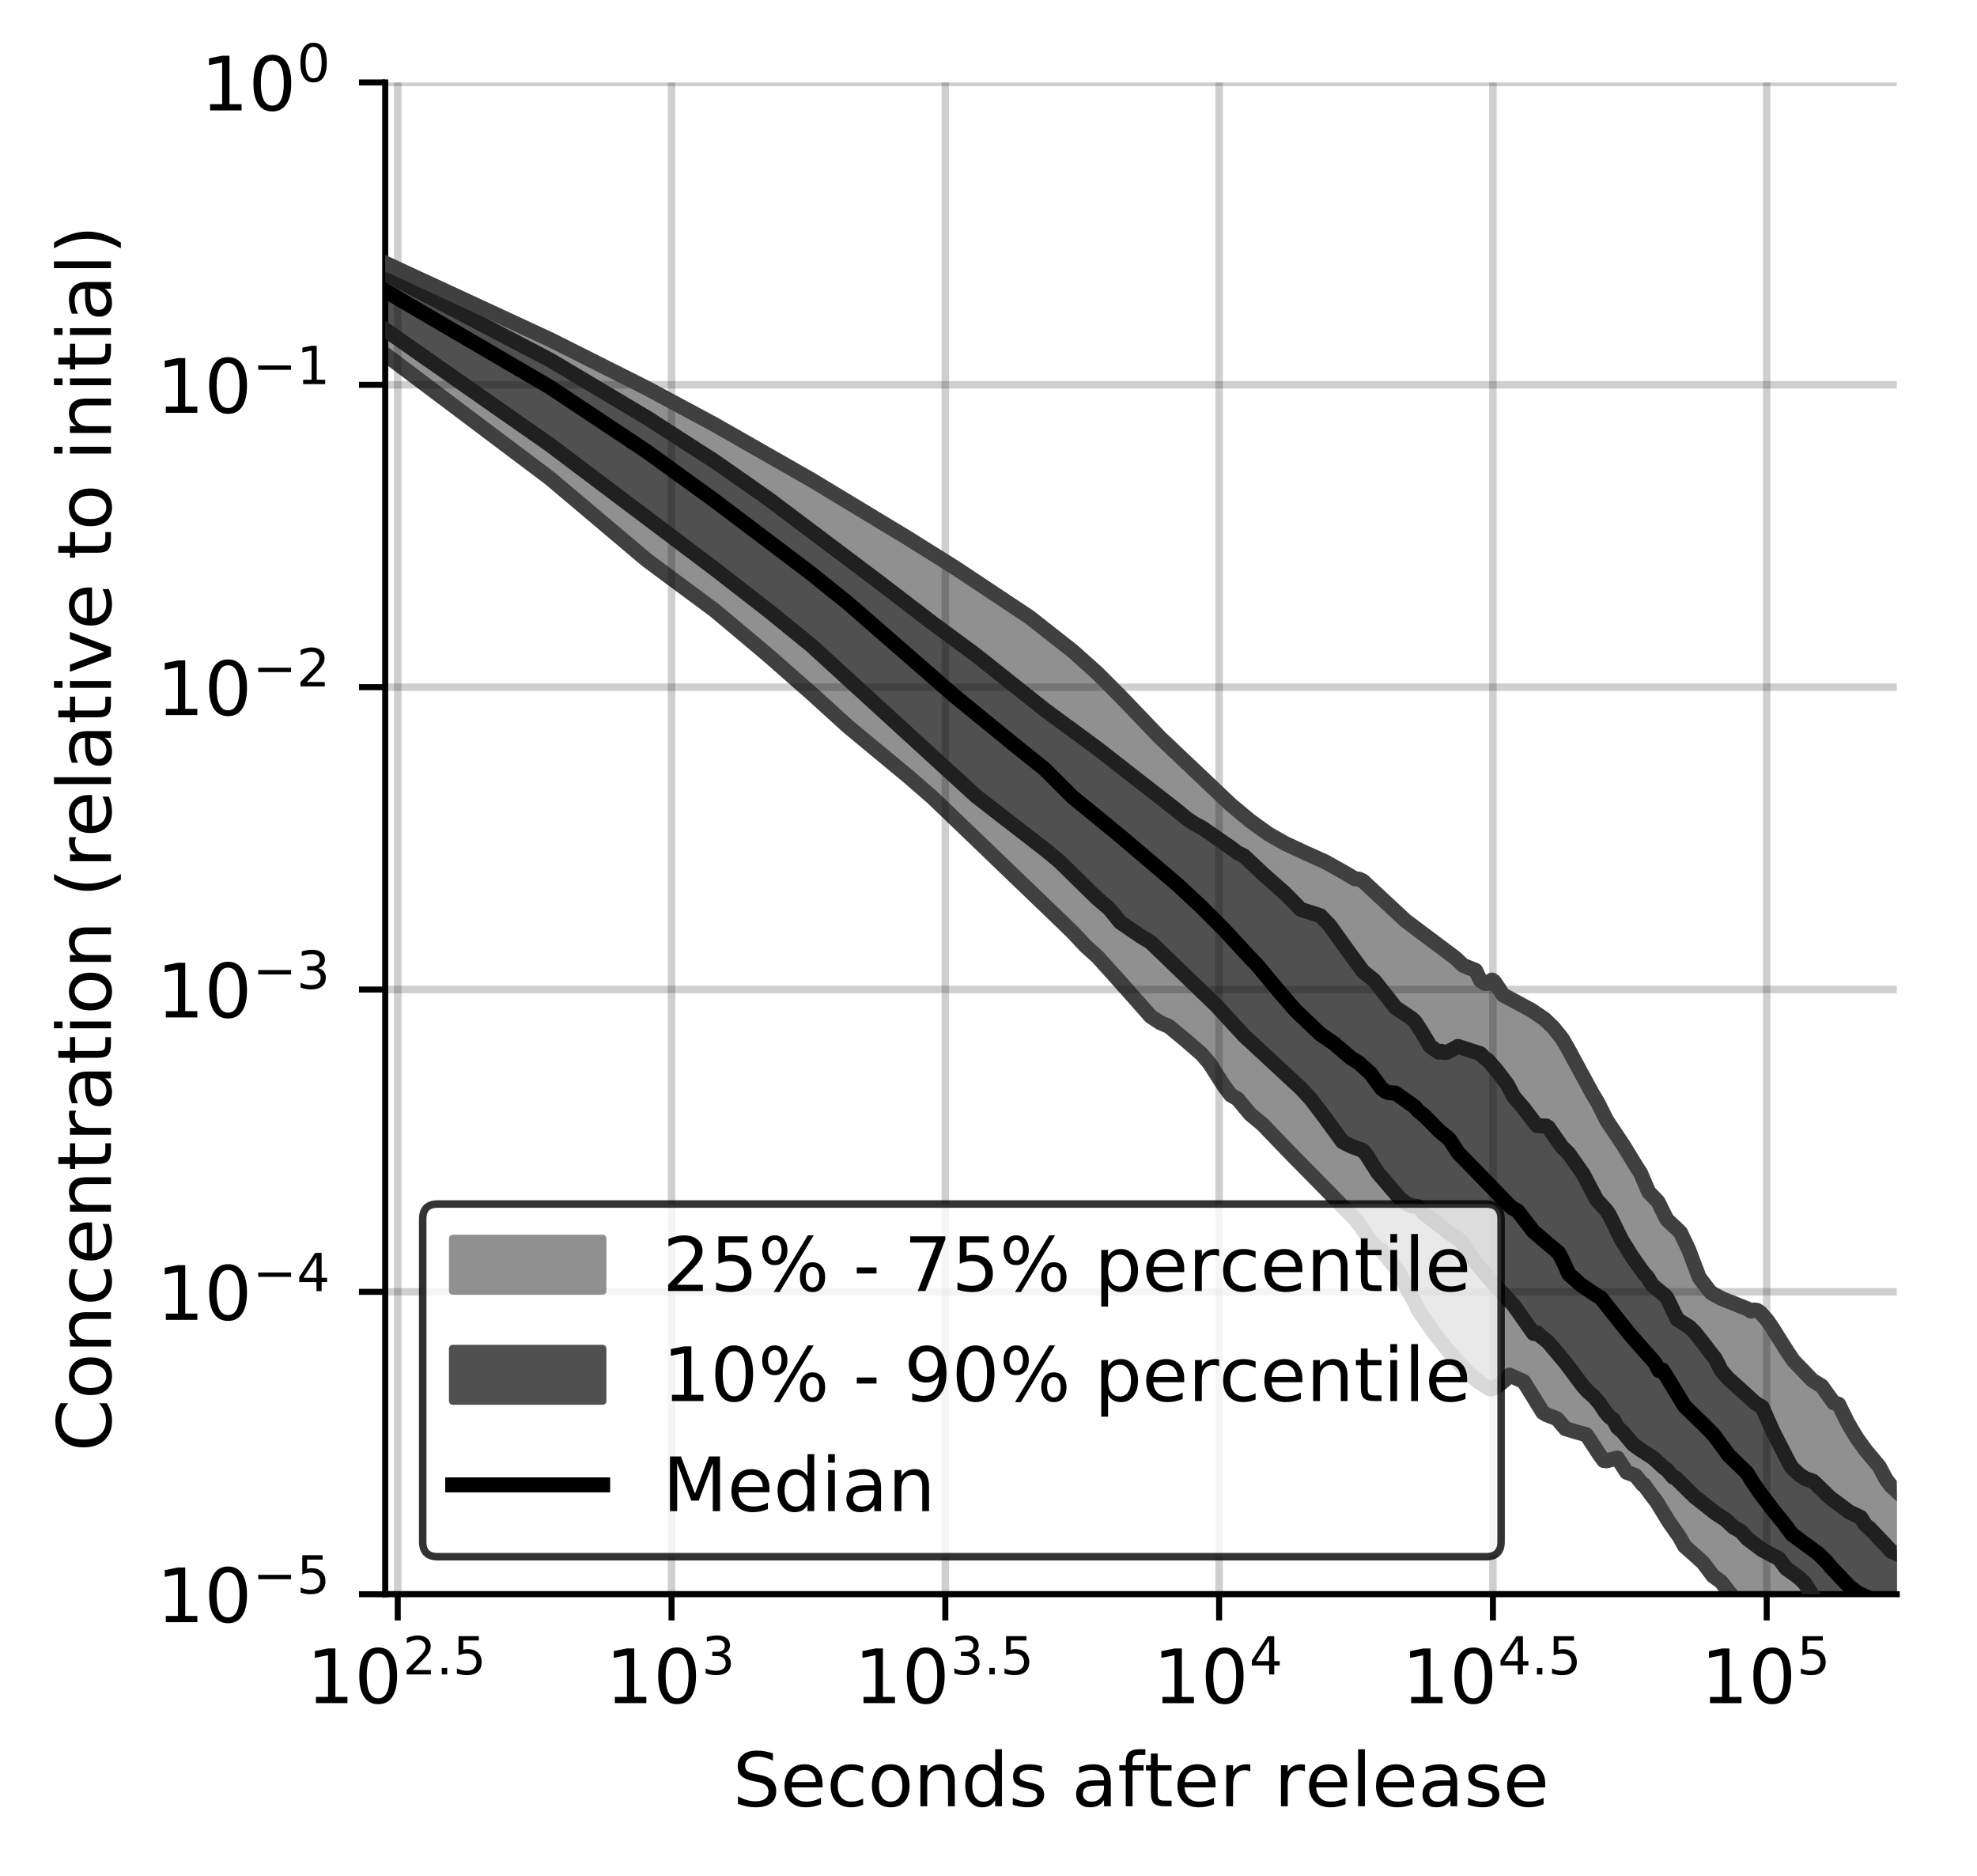 <?xml version="1.0" encoding="utf-8" standalone="no"?>
<!DOCTYPE svg PUBLIC "-//W3C//DTD SVG 1.1//EN"
  "http://www.w3.org/Graphics/SVG/1.1/DTD/svg11.dtd">
<!-- Created with matplotlib (https://matplotlib.org/) -->
<svg height="250.155pt" version="1.1" viewBox="0 0 263.678 250.155" width="263.678pt" xmlns="http://www.w3.org/2000/svg" xmlns:xlink="http://www.w3.org/1999/xlink">
 <defs>
  <style type="text/css">
*{stroke-linecap:butt;stroke-linejoin:round;}
  </style>
 </defs>
 <g id="figure_1">
  <g id="patch_1">
   <path d="M 0 250.155 
L 263.678 250.155 
L 263.678 0 
L 0 0 
z
" style="fill:#ffffff;"/>
  </g>
  <g id="axes_1">
   <g id="patch_2">
    <path d="M 51.378 212.599 
L 252.978 212.599 
L 252.978 10.999 
L 51.378 10.999 
z
" style="fill:#ffffff;"/>
   </g>
   <g id="PolyCollection_1">
    <defs>
     <path d="M 51.378 -215.059 
L 51.378 -202.896 
L 73.363 -186.353 
L 86.223 -175.497 
L 95.348 -168.73 
L 102.426 -162.788 
L 108.208 -157.71 
L 113.098 -153.265 
L 117.333 -149.798 
L 121.069 -146.665 
L 124.41 -143.769 
L 127.433 -140.89 
L 130.193 -138.228 
L 132.732 -135.73 
L 135.082 -133.503 
L 137.271 -131.409 
L 139.318 -129.438 
L 141.241 -127.597 
L 143.054 -125.845 
L 144.768 -124.011 
L 146.395 -122.538 
L 147.943 -120.885 
L 149.418 -119.193 
L 150.828 -117.612 
L 152.178 -116.096 
L 153.473 -114.609 
L 154.717 -113.792 
L 155.914 -113.273 
L 157.067 -112.382 
L 158.18 -111.391 
L 159.256 -110.455 
L 160.296 -109.549 
L 161.303 -108.366 
L 162.279 -106.772 
L 163.226 -105.374 
L 164.145 -104.135 
L 165.038 -103.624 
L 165.908 -102.513 
L 166.753 -101.565 
L 167.577 -100.878 
L 168.38 -100.225 
L 169.163 -99.377 
L 169.928 -98.567 
L 170.674 -97.794 
L 171.403 -97.054 
L 172.116 -96.339 
L 172.813 -95.659 
L 173.495 -94.985 
L 174.163 -94.316 
L 174.817 -93.648 
L 175.458 -92.971 
L 176.086 -92.311 
L 176.702 -91.69 
L 177.306 -91.068 
L 177.899 -90.45 
L 178.481 -89.828 
L 179.052 -89.203 
L 179.614 -88.615 
L 180.165 -88.146 
L 180.708 -87.59 
L 181.241 -86.95 
L 181.765 -86.218 
L 182.281 -85.411 
L 182.788 -84.667 
L 183.288 -84.124 
L 183.779 -83.804 
L 184.264 -83.392 
L 184.741 -82.811 
L 185.21 -82.245 
L 185.674 -81.696 
L 186.13 -81.157 
L 186.58 -80.503 
L 187.023 -79.553 
L 187.461 -78.638 
L 187.892 -77.842 
L 188.318 -77.136 
L 188.738 -76.417 
L 189.153 -75.444 
L 189.562 -74.815 
L 189.966 -74.211 
L 190.365 -73.628 
L 190.759 -73.077 
L 191.148 -72.553 
L 191.533 -72.041 
L 191.913 -71.542 
L 192.288 -71.052 
L 192.659 -70.581 
L 193.026 -70.127 
L 193.388 -69.689 
L 193.747 -69.268 
L 194.101 -68.864 
L 194.451 -68.477 
L 194.798 -68.104 
L 195.141 -67.743 
L 195.48 -67.395 
L 195.816 -67.063 
L 196.148 -66.745 
L 196.477 -66.442 
L 196.802 -66.183 
L 197.124 -65.939 
L 197.443 -65.712 
L 197.758 -65.499 
L 198.071 -65.298 
L 198.38 -65.113 
L 198.687 -64.937 
L 198.99 -64.941 
L 199.291 -65.081 
L 199.589 -65.241 
L 199.884 -65.427 
L 200.176 -65.634 
L 200.466 -65.884 
L 200.753 -66.162 
L 201.037 -66.464 
L 201.319 -66.776 
L 201.599 -66.636 
L 201.876 -66.502 
L 202.15 -66.374 
L 202.422 -66.251 
L 202.692 -66.134 
L 202.96 -66.023 
L 203.226 -65.916 
L 203.489 -65.481 
L 203.75 -65.028 
L 204.009 -64.586 
L 204.266 -64.154 
L 204.52 -63.734 
L 204.773 -63.324 
L 205.024 -62.925 
L 205.273 -62.54 
L 205.519 -62.167 
L 205.764 -61.806 
L 206.007 -61.59 
L 206.249 -61.504 
L 206.488 -61.427 
L 206.725 -61.351 
L 206.961 -61.297 
L 207.195 -61.251 
L 207.428 -61.206 
L 207.658 -60.965 
L 207.887 -60.69 
L 208.115 -60.416 
L 208.341 -60.146 
L 208.565 -59.879 
L 208.787 -59.631 
L 209.008 -59.552 
L 209.228 -59.476 
L 209.446 -59.406 
L 209.662 -59.341 
L 209.877 -59.28 
L 210.091 -59.223 
L 210.303 -59.168 
L 210.514 -59.116 
L 210.723 -59.068 
L 210.931 -59.022 
L 211.138 -58.98 
L 211.343 -58.939 
L 211.547 -58.837 
L 211.75 -58.617 
L 211.951 -58.27 
L 212.151 -57.939 
L 212.35 -57.621 
L 212.548 -57.311 
L 212.744 -57.007 
L 212.939 -56.711 
L 213.133 -56.434 
L 213.326 -56.163 
L 213.518 -55.899 
L 213.708 -55.642 
L 213.898 -55.388 
L 214.086 -55.318 
L 214.273 -55.345 
L 214.459 -55.374 
L 214.644 -55.414 
L 214.828 -55.466 
L 215.011 -55.522 
L 215.192 -55.576 
L 215.373 -55.632 
L 215.553 -55.689 
L 215.731 -55.706 
L 215.909 -55.402 
L 216.086 -55.098 
L 216.262 -54.796 
L 216.436 -54.501 
L 216.61 -54.208 
L 216.783 -53.92 
L 216.955 -53.819 
L 217.126 -53.755 
L 217.296 -53.693 
L 217.465 -53.629 
L 217.633 -53.562 
L 217.801 -53.496 
L 217.967 -53.449 
L 218.133 -53.372 
L 218.298 -53.144 
L 218.462 -52.929 
L 218.625 -52.723 
L 218.787 -52.525 
L 218.948 -52.337 
L 219.109 -52.159 
L 219.269 -52.157 
L 219.428 -51.997 
L 219.586 -51.698 
L 219.743 -51.415 
L 219.9 -51.23 
L 220.056 -51.048 
L 220.211 -50.869 
L 220.365 -50.694 
L 220.519 -50.525 
L 220.672 -50.361 
L 220.824 -50.103 
L 220.975 -49.838 
L 221.126 -49.572 
L 221.276 -49.31 
L 221.425 -49.05 
L 221.574 -48.793 
L 221.721 -48.539 
L 221.869 -48.291 
L 222.015 -48.052 
L 222.161 -47.824 
L 222.306 -47.607 
L 222.451 -47.397 
L 222.594 -47.196 
L 222.738 -47.004 
L 222.88 -46.819 
L 223.022 -46.642 
L 223.163 -46.47 
L 223.304 -46.303 
L 223.444 -46.139 
L 223.584 -45.978 
L 223.722 -45.756 
L 223.861 -45.474 
L 223.998 -45.195 
L 224.135 -44.92 
L 224.272 -44.65 
L 224.407 -44.383 
L 224.543 -44.118 
L 224.677 -43.964 
L 224.811 -43.831 
L 224.945 -43.702 
L 225.078 -43.577 
L 225.21 -43.453 
L 225.342 -43.332 
L 225.474 -43.215 
L 225.604 -43.099 
L 225.735 -42.984 
L 225.864 -42.88 
L 225.994 -42.783 
L 226.122 -42.685 
L 226.25 -42.586 
L 226.378 -42.488 
L 226.505 -42.39 
L 226.632 -42.293 
L 226.758 -42.194 
L 226.884 -42.097 
L 227.009 -41.949 
L 227.133 -41.77 
L 227.257 -41.587 
L 227.381 -41.398 
L 227.504 -41.204 
L 227.627 -41.007 
L 227.749 -40.803 
L 227.871 -40.594 
L 227.992 -40.381 
L 228.113 -40.207 
L 228.233 -40.134 
L 228.353 -40.061 
L 228.473 -39.987 
L 228.592 -39.914 
L 228.71 -39.841 
L 228.829 -39.767 
L 228.946 -39.693 
L 229.063 -39.618 
L 229.18 -39.542 
L 229.297 -39.466 
L 229.413 -39.388 
L 229.528 -39.234 
L 229.643 -39.082 
L 229.758 -38.927 
L 229.872 -38.774 
L 229.986 -38.624 
L 230.1 -38.473 
L 230.213 -38.322 
L 230.325 -38.17 
L 230.438 -38.021 
L 230.55 -37.87 
L 230.661 -37.717 
L 230.772 -37.564 
L 230.883 -37.409 
L 230.993 -37.252 
L 231.103 -37.095 
L 231.213 -36.94 
L 231.322 -36.786 
L 231.431 -36.631 
L 231.539 -36.478 
L 231.647 -36.325 
L 231.755 -36.174 
L 231.862 -36.023 
L 231.969 -35.873 
L 232.076 -35.724 
L 232.182 -35.577 
L 232.288 -35.432 
L 232.394 -35.288 
L 232.499 -35.149 
L 232.604 -35.01 
L 232.708 -34.875 
L 232.812 -34.741 
L 232.916 -34.61 
L 233.02 -34.479 
L 233.123 -34.348 
L 233.226 -34.218 
L 233.328 -34.089 
L 233.43 -33.958 
L 233.532 -33.829 
L 233.633 -33.701 
L 233.735 -33.574 
L 233.835 -33.45 
L 233.936 -33.327 
L 234.036 -33.209 
L 234.136 -33.091 
L 234.236 -32.977 
L 234.335 -32.864 
L 234.434 -32.753 
L 234.533 -32.642 
L 234.631 -32.535 
L 234.729 -32.428 
L 234.827 -32.322 
L 234.924 -32.218 
L 235.021 -32.114 
L 235.118 -32.012 
L 235.215 -31.91 
L 235.311 -31.809 
L 235.407 -31.71 
L 235.503 -31.612 
L 235.598 -31.515 
L 235.693 -31.418 
L 235.788 -31.324 
L 235.882 -31.232 
L 235.977 -31.141 
L 236.071 -31.049 
L 236.164 -30.957 
L 236.258 -30.866 
L 236.351 -30.777 
L 236.444 -30.688 
L 236.536 -30.599 
L 236.629 -30.511 
L 236.721 -30.423 
L 236.813 -30.336 
L 236.904 -30.25 
L 236.995 -30.164 
L 237.087 -30.077 
L 237.177 -29.994 
L 237.268 -29.91 
L 237.358 -29.827 
L 237.448 -29.745 
L 237.538 -29.664 
L 237.627 -29.583 
L 237.716 -29.502 
L 237.805 -29.421 
L 237.894 -29.34 
L 237.983 -29.261 
L 238.071 -29.181 
L 238.159 -29.101 
L 238.246 -29.022 
L 238.334 -28.944 
L 238.421 -28.865 
L 238.508 -28.787 
L 238.595 -28.71 
L 238.682 -28.633 
L 238.768 -28.556 
L 238.854 -28.479 
L 238.94 -28.402 
L 239.025 -28.325 
L 239.111 -28.247 
L 239.196 -28.17 
L 239.281 -28.092 
L 239.366 -28.014 
L 239.45 -27.935 
L 239.534 -27.856 
L 239.618 -27.776 
L 239.702 -27.697 
L 239.786 -27.616 
L 239.869 -27.536 
L 239.952 -27.455 
L 240.035 -27.374 
L 240.118 -27.292 
L 240.2 -27.21 
L 240.283 -27.127 
L 240.365 -27.045 
L 240.446 -26.961 
L 240.528 -26.878 
L 240.61 -26.795 
L 240.691 -26.71 
L 240.772 -26.625 
L 240.853 -26.539 
L 240.933 -26.452 
L 241.014 -26.365 
L 241.094 -26.277 
L 241.174 -26.188 
L 241.254 -26.101 
L 241.333 -26.013 
L 241.413 -25.926 
L 241.492 -25.839 
L 241.571 -25.752 
L 241.65 -25.665 
L 241.728 -25.578 
L 241.807 -25.492 
L 241.885 -25.406 
L 241.963 -25.325 
L 242.041 -25.243 
L 242.118 -25.162 
L 242.196 -25.081 
L 242.273 -25 
L 242.35 -24.92 
L 242.427 -24.84 
L 242.504 -24.76 
L 242.58 -24.68 
L 242.657 -24.6 
L 242.733 -24.519 
L 242.809 -24.439 
L 242.884 -24.358 
L 242.96 -24.277 
L 243.035 -24.195 
L 243.111 -24.114 
L 243.186 -24.032 
L 243.261 -23.949 
L 243.335 -23.866 
L 243.41 -23.792 
L 243.484 -23.736 
L 243.559 -23.678 
L 243.633 -23.62 
L 243.706 -23.561 
L 243.78 -23.5 
L 243.854 -23.438 
L 243.927 -23.374 
L 244 -23.311 
L 244.073 -23.246 
L 244.146 -23.181 
L 244.219 -23.115 
L 244.291 -23.048 
L 244.363 -22.979 
L 244.436 -22.911 
L 244.508 -22.848 
L 244.579 -22.784 
L 244.651 -22.721 
L 244.723 -22.658 
L 244.794 -22.594 
L 244.865 -22.532 
L 244.936 -22.471 
L 245.007 -22.411 
L 245.078 -22.352 
L 245.148 -22.293 
L 245.219 -22.236 
L 245.289 -22.179 
L 245.359 -22.124 
L 245.429 -22.079 
L 245.499 -22.049 
L 245.568 -22.02 
L 245.638 -21.991 
L 245.707 -21.963 
L 245.776 -21.937 
L 245.845 -21.911 
L 245.914 -21.885 
L 245.983 -21.861 
L 246.052 -21.837 
L 246.12 -21.814 
L 246.188 -21.754 
L 246.256 -21.685 
L 246.324 -21.617 
L 246.392 -21.55 
L 246.46 -21.484 
L 246.528 -21.419 
L 246.595 -21.354 
L 246.662 -21.289 
L 246.729 -21.224 
L 246.796 -21.16 
L 246.863 -21.096 
L 246.93 -21.033 
L 246.996 -20.97 
L 247.063 -20.909 
L 247.129 -20.847 
L 247.195 -20.786 
L 247.261 -20.725 
L 247.327 -20.664 
L 247.393 -20.604 
L 247.459 -20.544 
L 247.524 -20.483 
L 247.589 -20.423 
L 247.655 -20.364 
L 247.72 -20.305 
L 247.785 -20.245 
L 247.849 -20.185 
L 247.914 -20.127 
L 247.979 -20.068 
L 248.043 -20.01 
L 248.107 -19.951 
L 248.171 -19.893 
L 248.235 -19.834 
L 248.299 -19.776 
L 248.363 -19.718 
L 248.427 -19.66 
L 248.49 -19.602 
L 248.553 -19.543 
L 248.617 -19.485 
L 248.68 -19.427 
L 248.743 -19.369 
L 248.806 -19.311 
L 248.868 -19.253 
L 248.931 -19.195 
L 248.994 -19.137 
L 249.056 -19.077 
L 249.118 -19.018 
L 249.18 -18.959 
L 249.242 -18.899 
L 249.304 -18.833 
L 249.366 -18.702 
L 249.428 -18.571 
L 249.489 -18.439 
L 249.551 -18.307 
L 249.612 -18.175 
L 249.673 -18.043 
L 249.734 -17.91 
L 249.795 -17.778 
L 249.856 -17.645 
L 249.917 -17.512 
L 249.977 -17.379 
L 250.038 -17.247 
L 250.098 -17.172 
L 250.158 -17.098 
L 250.218 -17.024 
L 250.278 -16.949 
L 250.338 -16.874 
L 250.398 -16.799 
L 250.458 -16.724 
L 250.517 -16.648 
L 250.577 -16.58 
L 250.636 -16.515 
L 250.695 -16.449 
L 250.754 -16.383 
L 250.813 -16.316 
L 250.872 -16.25 
L 250.931 -16.182 
L 250.99 -16.115 
L 251.048 -16.048 
L 251.107 -16.037 
L 251.165 -16.028 
L 251.223 -16.019 
L 251.282 -16.01 
L 251.34 -16.001 
L 251.398 -15.993 
L 251.455 -15.986 
L 251.513 -15.977 
L 251.571 -15.97 
L 251.628 -15.962 
L 251.686 -15.954 
L 251.743 -15.948 
L 251.8 -15.94 
L 251.857 -15.933 
L 251.914 -15.925 
L 251.971 -15.918 
L 252.028 -15.911 
L 252.085 -15.903 
L 252.141 -15.837 
L 252.198 -15.736 
L 252.254 -15.637 
L 252.31 -15.538 
L 252.367 -15.439 
L 252.423 -15.342 
L 252.479 -15.245 
L 252.535 -15.151 
L 252.59 -15.056 
L 252.646 -14.964 
L 252.702 -14.871 
L 252.757 -14.779 
L 252.812 -14.688 
L 252.868 -14.597 
L 252.923 -14.507 
L 252.978 -14.418 
L 252.978 -51.295 
L 252.978 -51.295 
L 252.923 -51.384 
L 252.868 -51.473 
L 252.812 -51.545 
L 252.757 -51.579 
L 252.702 -51.614 
L 252.646 -51.653 
L 252.59 -51.691 
L 252.535 -51.732 
L 252.479 -51.774 
L 252.423 -51.819 
L 252.367 -51.866 
L 252.31 -51.916 
L 252.254 -51.97 
L 252.198 -52.025 
L 252.141 -52.084 
L 252.085 -52.144 
L 252.028 -52.209 
L 251.971 -52.276 
L 251.914 -52.346 
L 251.857 -52.42 
L 251.8 -52.498 
L 251.743 -52.577 
L 251.686 -52.66 
L 251.628 -52.749 
L 251.571 -52.839 
L 251.513 -52.93 
L 251.455 -53.023 
L 251.398 -53.118 
L 251.34 -53.214 
L 251.282 -53.315 
L 251.223 -53.418 
L 251.165 -53.523 
L 251.107 -53.631 
L 251.048 -53.742 
L 250.99 -53.857 
L 250.931 -53.976 
L 250.872 -54.095 
L 250.813 -54.217 
L 250.754 -54.343 
L 250.695 -54.469 
L 250.636 -54.598 
L 250.577 -54.725 
L 250.517 -54.799 
L 250.458 -54.874 
L 250.398 -54.948 
L 250.338 -55.023 
L 250.278 -55.099 
L 250.218 -55.173 
L 250.158 -55.248 
L 250.098 -55.322 
L 250.038 -55.395 
L 249.977 -55.47 
L 249.917 -55.544 
L 249.856 -55.619 
L 249.795 -55.689 
L 249.734 -55.753 
L 249.673 -55.819 
L 249.612 -55.885 
L 249.551 -55.952 
L 249.489 -56.021 
L 249.428 -56.088 
L 249.366 -56.157 
L 249.304 -56.225 
L 249.242 -56.293 
L 249.18 -56.361 
L 249.118 -56.432 
L 249.056 -56.501 
L 248.994 -56.571 
L 248.931 -56.642 
L 248.868 -56.713 
L 248.806 -56.783 
L 248.743 -56.857 
L 248.68 -56.931 
L 248.617 -57.006 
L 248.553 -57.082 
L 248.49 -57.162 
L 248.427 -57.243 
L 248.363 -57.326 
L 248.299 -57.411 
L 248.235 -57.497 
L 248.171 -57.586 
L 248.107 -57.678 
L 248.043 -57.773 
L 247.979 -57.871 
L 247.914 -57.97 
L 247.849 -58.07 
L 247.785 -58.171 
L 247.72 -58.273 
L 247.655 -58.375 
L 247.589 -58.479 
L 247.524 -58.585 
L 247.459 -58.691 
L 247.393 -58.799 
L 247.327 -58.91 
L 247.261 -59.022 
L 247.195 -59.135 
L 247.129 -59.249 
L 247.063 -59.363 
L 246.996 -59.477 
L 246.93 -59.57 
L 246.863 -59.656 
L 246.796 -59.742 
L 246.729 -59.827 
L 246.662 -59.918 
L 246.595 -60.066 
L 246.528 -60.214 
L 246.46 -60.362 
L 246.392 -60.511 
L 246.324 -60.661 
L 246.256 -60.811 
L 246.188 -60.953 
L 246.12 -61.087 
L 246.052 -61.222 
L 245.983 -61.359 
L 245.914 -61.496 
L 245.845 -61.636 
L 245.776 -61.776 
L 245.707 -61.919 
L 245.638 -62.064 
L 245.568 -62.211 
L 245.499 -62.356 
L 245.429 -62.503 
L 245.359 -62.637 
L 245.289 -62.767 
L 245.219 -62.897 
L 245.148 -62.928 
L 245.078 -62.955 
L 245.007 -62.981 
L 244.936 -63.004 
L 244.865 -63.025 
L 244.794 -63.042 
L 244.723 -63.052 
L 244.651 -63.063 
L 244.579 -63.072 
L 244.508 -63.084 
L 244.436 -63.095 
L 244.363 -63.171 
L 244.291 -63.283 
L 244.219 -63.396 
L 244.146 -63.509 
L 244.073 -63.623 
L 244 -63.739 
L 243.927 -63.856 
L 243.854 -63.975 
L 243.78 -64.092 
L 243.706 -64.205 
L 243.633 -64.32 
L 243.559 -64.434 
L 243.484 -64.545 
L 243.41 -64.658 
L 243.335 -64.771 
L 243.261 -64.882 
L 243.186 -64.992 
L 243.111 -65.101 
L 243.035 -65.208 
L 242.96 -65.32 
L 242.884 -65.413 
L 242.809 -65.447 
L 242.733 -65.48 
L 242.657 -65.515 
L 242.58 -65.551 
L 242.504 -65.588 
L 242.427 -65.628 
L 242.35 -65.669 
L 242.273 -65.713 
L 242.196 -65.757 
L 242.118 -65.805 
L 242.041 -65.855 
L 241.963 -65.908 
L 241.885 -65.964 
L 241.807 -66.02 
L 241.728 -66.08 
L 241.65 -66.146 
L 241.571 -66.211 
L 241.492 -66.281 
L 241.413 -66.354 
L 241.333 -66.432 
L 241.254 -66.512 
L 241.174 -66.596 
L 241.094 -66.686 
L 241.014 -66.777 
L 240.933 -66.865 
L 240.853 -66.953 
L 240.772 -67.041 
L 240.691 -67.127 
L 240.61 -67.215 
L 240.528 -67.3 
L 240.446 -67.385 
L 240.365 -67.472 
L 240.283 -67.556 
L 240.2 -67.641 
L 240.118 -67.724 
L 240.035 -67.808 
L 239.952 -67.893 
L 239.869 -67.981 
L 239.786 -68.069 
L 239.702 -68.158 
L 239.618 -68.245 
L 239.534 -68.336 
L 239.45 -68.428 
L 239.366 -68.521 
L 239.281 -68.612 
L 239.196 -68.705 
L 239.111 -68.797 
L 239.025 -68.889 
L 238.94 -69.074 
L 238.854 -69.27 
L 238.768 -69.461 
L 238.682 -69.581 
L 238.595 -69.675 
L 238.508 -69.775 
L 238.421 -69.878 
L 238.334 -69.985 
L 238.246 -70.095 
L 238.159 -70.21 
L 238.071 -70.33 
L 237.983 -70.453 
L 237.894 -70.579 
L 237.805 -70.705 
L 237.716 -70.836 
L 237.627 -70.972 
L 237.538 -71.11 
L 237.448 -71.253 
L 237.358 -71.399 
L 237.268 -71.55 
L 237.177 -71.703 
L 237.087 -71.862 
L 236.995 -72.026 
L 236.904 -72.188 
L 236.813 -72.349 
L 236.721 -72.51 
L 236.629 -72.667 
L 236.536 -72.826 
L 236.444 -72.983 
L 236.351 -73.138 
L 236.258 -73.291 
L 236.164 -73.441 
L 236.071 -73.587 
L 235.977 -73.714 
L 235.882 -73.84 
L 235.788 -73.968 
L 235.693 -74.088 
L 235.598 -74.206 
L 235.503 -74.326 
L 235.407 -74.44 
L 235.311 -74.555 
L 235.215 -74.666 
L 235.118 -74.773 
L 235.021 -74.876 
L 234.924 -74.974 
L 234.827 -75.069 
L 234.729 -75.159 
L 234.631 -75.239 
L 234.533 -75.306 
L 234.434 -75.363 
L 234.335 -75.408 
L 234.236 -75.441 
L 234.136 -75.46 
L 234.036 -75.465 
L 233.936 -75.46 
L 233.835 -75.443 
L 233.735 -75.412 
L 233.633 -75.369 
L 233.532 -75.311 
L 233.43 -75.3 
L 233.328 -75.39 
L 233.226 -75.475 
L 233.123 -75.554 
L 233.02 -75.628 
L 232.916 -75.698 
L 232.812 -75.764 
L 232.708 -75.828 
L 232.604 -75.888 
L 232.499 -75.943 
L 232.394 -75.994 
L 232.288 -76.043 
L 232.182 -76.092 
L 232.076 -76.141 
L 231.969 -76.185 
L 231.862 -76.228 
L 231.755 -76.269 
L 231.647 -76.309 
L 231.539 -76.351 
L 231.431 -76.39 
L 231.322 -76.431 
L 231.213 -76.469 
L 231.103 -76.504 
L 230.993 -76.542 
L 230.883 -76.577 
L 230.772 -76.613 
L 230.661 -76.645 
L 230.55 -76.677 
L 230.438 -76.711 
L 230.325 -76.743 
L 230.213 -76.777 
L 230.1 -76.813 
L 229.986 -76.85 
L 229.872 -76.889 
L 229.758 -76.929 
L 229.643 -76.972 
L 229.528 -77.017 
L 229.413 -77.067 
L 229.297 -77.121 
L 229.18 -77.178 
L 229.063 -77.239 
L 228.946 -77.304 
L 228.829 -77.37 
L 228.71 -77.442 
L 228.592 -77.513 
L 228.473 -77.588 
L 228.353 -77.664 
L 228.233 -77.741 
L 228.113 -77.82 
L 227.992 -77.974 
L 227.871 -78.157 
L 227.749 -78.332 
L 227.627 -78.505 
L 227.504 -78.67 
L 227.381 -78.84 
L 227.257 -79.007 
L 227.133 -79.17 
L 227.009 -79.331 
L 226.884 -79.489 
L 226.758 -79.639 
L 226.632 -79.789 
L 226.505 -80.025 
L 226.378 -80.412 
L 226.25 -80.795 
L 226.122 -81.166 
L 225.994 -81.528 
L 225.864 -81.886 
L 225.735 -82.234 
L 225.604 -82.573 
L 225.474 -82.905 
L 225.342 -83.227 
L 225.21 -83.54 
L 225.078 -83.849 
L 224.945 -84.147 
L 224.811 -84.438 
L 224.677 -84.721 
L 224.543 -84.998 
L 224.407 -85.269 
L 224.272 -85.532 
L 224.135 -85.792 
L 223.998 -86.003 
L 223.861 -86.108 
L 223.722 -86.218 
L 223.584 -86.329 
L 223.444 -86.444 
L 223.304 -86.563 
L 223.163 -86.691 
L 223.022 -86.82 
L 222.88 -86.952 
L 222.738 -87.089 
L 222.594 -87.23 
L 222.451 -87.378 
L 222.306 -87.532 
L 222.161 -87.688 
L 222.015 -87.879 
L 221.869 -88.217 
L 221.721 -88.559 
L 221.574 -88.897 
L 221.425 -89.236 
L 221.276 -89.573 
L 221.126 -89.909 
L 220.975 -90.157 
L 220.824 -90.311 
L 220.672 -90.46 
L 220.519 -90.607 
L 220.365 -90.754 
L 220.211 -90.899 
L 220.056 -91.031 
L 219.9 -91.177 
L 219.743 -91.334 
L 219.586 -91.664 
L 219.428 -92.086 
L 219.269 -92.504 
L 219.109 -92.926 
L 218.948 -93.341 
L 218.787 -93.755 
L 218.625 -94.033 
L 218.462 -94.262 
L 218.298 -94.494 
L 218.133 -94.73 
L 217.967 -94.977 
L 217.801 -95.244 
L 217.633 -95.513 
L 217.465 -95.786 
L 217.296 -96.072 
L 217.126 -96.362 
L 216.955 -96.662 
L 216.783 -96.964 
L 216.61 -97.266 
L 216.436 -97.576 
L 216.262 -97.849 
L 216.086 -98.127 
L 215.909 -98.403 
L 215.731 -98.671 
L 215.553 -98.929 
L 215.373 -99.281 
L 215.192 -99.553 
L 215.011 -99.705 
L 214.828 -99.978 
L 214.644 -100.238 
L 214.459 -100.504 
L 214.273 -100.77 
L 214.086 -101.026 
L 213.898 -101.347 
L 213.708 -101.781 
L 213.518 -102.215 
L 213.326 -102.64 
L 213.133 -103.062 
L 212.939 -103.487 
L 212.744 -103.774 
L 212.548 -104.065 
L 212.35 -104.367 
L 212.151 -104.689 
L 211.951 -105.026 
L 211.75 -105.375 
L 211.547 -105.74 
L 211.343 -106.117 
L 211.138 -106.501 
L 210.931 -106.89 
L 210.723 -107.287 
L 210.514 -107.686 
L 210.303 -108.085 
L 210.091 -108.484 
L 209.877 -108.889 
L 209.662 -109.298 
L 209.446 -109.704 
L 209.228 -110.11 
L 209.008 -110.529 
L 208.787 -110.936 
L 208.565 -111.327 
L 208.341 -111.658 
L 208.115 -111.97 
L 207.887 -112.264 
L 207.658 -112.551 
L 207.428 -112.831 
L 207.195 -113.093 
L 206.961 -113.339 
L 206.725 -113.586 
L 206.488 -113.818 
L 206.249 -114.033 
L 206.007 -114.243 
L 205.764 -114.448 
L 205.519 -114.618 
L 205.273 -114.782 
L 205.024 -114.947 
L 204.773 -115.111 
L 204.52 -115.269 
L 204.266 -115.428 
L 204.009 -115.579 
L 203.75 -115.721 
L 203.489 -115.862 
L 203.226 -115.993 
L 202.96 -116.144 
L 202.692 -116.296 
L 202.422 -116.461 
L 202.15 -116.633 
L 201.876 -116.813 
L 201.599 -116.938 
L 201.319 -117.052 
L 201.037 -117.187 
L 200.753 -117.328 
L 200.466 -117.473 
L 200.176 -117.905 
L 199.884 -118.382 
L 199.589 -118.873 
L 199.291 -119.262 
L 198.99 -119.456 
L 198.687 -119.22 
L 198.38 -119.016 
L 198.071 -119.007 
L 197.758 -119.21 
L 197.443 -119.42 
L 197.124 -120.044 
L 196.802 -120.742 
L 196.477 -120.986 
L 196.148 -121.084 
L 195.816 -121.196 
L 195.48 -121.301 
L 195.141 -121.421 
L 194.798 -121.743 
L 194.451 -122.071 
L 194.101 -122.401 
L 193.747 -122.688 
L 193.388 -122.942 
L 193.026 -123.203 
L 192.659 -123.465 
L 192.288 -123.73 
L 191.913 -124.002 
L 191.533 -124.273 
L 191.148 -124.548 
L 190.759 -124.824 
L 190.365 -125.111 
L 189.966 -125.407 
L 189.562 -125.695 
L 189.153 -126.007 
L 188.738 -126.322 
L 188.318 -126.666 
L 187.892 -127.064 
L 187.461 -127.382 
L 187.023 -127.781 
L 186.58 -128.195 
L 186.13 -128.616 
L 185.674 -129.055 
L 185.21 -129.486 
L 184.741 -129.935 
L 184.264 -130.404 
L 183.779 -130.865 
L 183.288 -131.292 
L 182.788 -131.732 
L 182.281 -132.189 
L 181.765 -132.681 
L 181.241 -132.911 
L 180.708 -132.961 
L 180.165 -133.266 
L 179.614 -133.621 
L 179.052 -133.967 
L 178.481 -134.3 
L 177.899 -134.619 
L 177.306 -134.933 
L 176.702 -135.254 
L 176.086 -135.556 
L 175.458 -135.839 
L 174.817 -136.125 
L 174.163 -136.39 
L 173.495 -136.672 
L 172.813 -136.99 
L 172.116 -137.317 
L 171.403 -137.674 
L 170.674 -138.052 
L 169.928 -138.482 
L 169.163 -138.946 
L 168.38 -139.464 
L 167.577 -140.044 
L 166.753 -140.678 
L 165.908 -141.352 
L 165.038 -142.081 
L 164.145 -142.854 
L 163.226 -143.689 
L 162.279 -144.566 
L 161.303 -145.492 
L 160.296 -146.454 
L 159.256 -147.447 
L 158.18 -148.476 
L 157.067 -149.541 
L 155.914 -150.642 
L 154.717 -151.791 
L 153.473 -152.968 
L 152.178 -154.41 
L 150.828 -155.832 
L 149.418 -157.316 
L 147.943 -158.832 
L 146.395 -160.351 
L 144.768 -161.862 
L 143.054 -163.341 
L 141.241 -164.82 
L 139.318 -166.313 
L 137.271 -167.88 
L 135.082 -169.366 
L 132.732 -170.931 
L 130.193 -172.611 
L 127.433 -174.416 
L 124.41 -176.33 
L 121.069 -178.402 
L 117.333 -180.714 
L 113.098 -183.248 
L 108.208 -186.173 
L 102.426 -189.502 
L 95.348 -193.51 
L 86.223 -198.414 
L 73.363 -204.875 
L 51.378 -215.059 
z
" id="m95d79e8ee1" style="stroke:#909090;"/>
    </defs>
    <g clip-path="url(#p3243239998)">
     <use style="fill:#909090;stroke:#909090;" x="0" xlink:href="#m95d79e8ee1" y="250.155"/>
    </g>
   </g>
   <g id="PolyCollection_2">
    <defs>
     <path d="M 51.378 -213.655 
L 51.378 -206.186 
L 73.363 -190.821 
L 86.223 -181.21 
L 95.348 -174.263 
L 102.426 -168.773 
L 108.208 -164.076 
L 113.098 -159.617 
L 117.333 -155.795 
L 121.069 -152.365 
L 124.41 -149.279 
L 127.433 -146.412 
L 130.193 -143.978 
L 132.732 -141.947 
L 135.082 -140.188 
L 137.271 -138.537 
L 139.318 -136.914 
L 141.241 -135.329 
L 143.054 -133.625 
L 144.768 -131.877 
L 146.395 -130.291 
L 147.943 -128.974 
L 149.418 -127.163 
L 150.828 -126.147 
L 152.178 -125.277 
L 153.473 -124.498 
L 154.717 -123.308 
L 155.914 -122.175 
L 157.067 -121.102 
L 158.18 -120.076 
L 159.256 -119.097 
L 160.296 -118.118 
L 161.303 -117.089 
L 162.279 -116.003 
L 163.226 -114.955 
L 164.145 -113.923 
L 165.038 -112.895 
L 165.908 -112.056 
L 166.753 -111.285 
L 167.577 -110.543 
L 168.38 -109.8 
L 169.163 -109.055 
L 169.928 -108.308 
L 170.674 -107.592 
L 171.403 -106.976 
L 172.116 -106.332 
L 172.813 -105.688 
L 173.495 -105.02 
L 174.163 -104.326 
L 174.817 -103.602 
L 175.458 -102.796 
L 176.086 -101.97 
L 176.702 -101.12 
L 177.306 -100.247 
L 177.899 -99.343 
L 178.481 -98.514 
L 179.052 -97.892 
L 179.614 -97.576 
L 180.165 -97.33 
L 180.708 -97.111 
L 181.241 -96.913 
L 181.765 -96.728 
L 182.281 -96.097 
L 182.788 -95.241 
L 183.288 -94.381 
L 183.779 -93.74 
L 184.264 -93.152 
L 184.741 -92.575 
L 185.21 -92.006 
L 185.674 -91.473 
L 186.13 -90.969 
L 186.58 -90.475 
L 187.023 -90.024 
L 187.461 -89.708 
L 187.892 -89.509 
L 188.318 -89.34 
L 188.738 -89.307 
L 189.153 -89.254 
L 189.562 -88.731 
L 189.966 -88.302 
L 190.365 -87.979 
L 190.759 -87.664 
L 191.148 -87.358 
L 191.533 -87.057 
L 191.913 -86.759 
L 192.288 -86.467 
L 192.659 -86.174 
L 193.026 -85.882 
L 193.388 -85.649 
L 193.747 -85.419 
L 194.101 -85.188 
L 194.451 -84.966 
L 194.798 -84.742 
L 195.141 -84.312 
L 195.48 -83.714 
L 195.816 -83.134 
L 196.148 -82.622 
L 196.477 -82.197 
L 196.802 -81.789 
L 197.124 -81.394 
L 197.443 -81.007 
L 197.758 -80.63 
L 198.071 -80.265 
L 198.38 -79.905 
L 198.687 -79.554 
L 198.99 -79.213 
L 199.291 -78.897 
L 199.589 -78.595 
L 199.884 -78.3 
L 200.176 -78.01 
L 200.466 -77.724 
L 200.753 -77.368 
L 201.037 -77.025 
L 201.319 -76.729 
L 201.599 -76.457 
L 201.876 -76.098 
L 202.15 -75.691 
L 202.422 -75.288 
L 202.692 -74.893 
L 202.96 -74.503 
L 203.226 -74.121 
L 203.489 -73.754 
L 203.75 -73.387 
L 204.009 -73.016 
L 204.266 -72.64 
L 204.52 -72.349 
L 204.773 -72.311 
L 205.024 -72.414 
L 205.273 -72.124 
L 205.519 -71.939 
L 205.764 -71.759 
L 206.007 -71.574 
L 206.249 -71.374 
L 206.488 -71.163 
L 206.725 -70.895 
L 206.961 -70.618 
L 207.195 -70.345 
L 207.428 -70.075 
L 207.658 -69.812 
L 207.887 -69.55 
L 208.115 -69.272 
L 208.341 -68.991 
L 208.565 -68.712 
L 208.787 -68.431 
L 209.008 -68.152 
L 209.228 -67.875 
L 209.446 -67.594 
L 209.662 -67.315 
L 209.877 -67.036 
L 210.091 -66.755 
L 210.303 -66.476 
L 210.514 -66.196 
L 210.723 -65.915 
L 210.931 -65.575 
L 211.138 -65.299 
L 211.343 -65.015 
L 211.547 -64.769 
L 211.75 -64.604 
L 211.951 -64.459 
L 212.151 -64.322 
L 212.35 -64.12 
L 212.548 -63.92 
L 212.744 -63.721 
L 212.939 -63.524 
L 213.133 -63.324 
L 213.326 -63.026 
L 213.518 -62.696 
L 213.708 -62.413 
L 213.898 -62.153 
L 214.086 -61.887 
L 214.273 -61.619 
L 214.459 -61.405 
L 214.644 -61.221 
L 214.828 -61.038 
L 215.011 -60.948 
L 215.192 -60.845 
L 215.373 -60.466 
L 215.553 -60.09 
L 215.731 -59.804 
L 215.909 -59.675 
L 216.086 -59.542 
L 216.262 -59.406 
L 216.436 -59.198 
L 216.61 -58.972 
L 216.783 -58.71 
L 216.955 -58.492 
L 217.126 -58.27 
L 217.296 -58.047 
L 217.465 -57.835 
L 217.633 -57.695 
L 217.801 -57.551 
L 217.967 -57.406 
L 218.133 -57.258 
L 218.298 -57.11 
L 218.462 -57.014 
L 218.625 -56.924 
L 218.787 -56.832 
L 218.948 -56.736 
L 219.109 -56.636 
L 219.269 -56.533 
L 219.428 -56.429 
L 219.586 -56.319 
L 219.743 -56.231 
L 219.9 -56.157 
L 220.056 -56.074 
L 220.211 -55.987 
L 220.365 -55.879 
L 220.519 -55.716 
L 220.672 -55.556 
L 220.824 -55.397 
L 220.975 -55.24 
L 221.126 -55.085 
L 221.276 -54.933 
L 221.425 -54.803 
L 221.574 -54.674 
L 221.721 -54.547 
L 221.869 -54.457 
L 222.015 -54.378 
L 222.161 -54.297 
L 222.306 -54.161 
L 222.451 -53.969 
L 222.594 -53.774 
L 222.738 -53.576 
L 222.88 -53.395 
L 223.022 -53.238 
L 223.163 -53.163 
L 223.304 -53.163 
L 223.444 -53.097 
L 223.584 -52.952 
L 223.722 -52.804 
L 223.861 -52.659 
L 223.998 -52.515 
L 224.135 -52.372 
L 224.272 -52.233 
L 224.407 -52.093 
L 224.543 -51.954 
L 224.677 -51.815 
L 224.811 -51.677 
L 224.945 -51.538 
L 225.078 -51.4 
L 225.21 -51.271 
L 225.342 -51.15 
L 225.474 -51.03 
L 225.604 -50.91 
L 225.735 -50.79 
L 225.864 -50.676 
L 225.994 -50.578 
L 226.122 -50.483 
L 226.25 -50.387 
L 226.378 -50.294 
L 226.505 -50.209 
L 226.632 -50.138 
L 226.758 -50.067 
L 226.884 -49.996 
L 227.009 -49.907 
L 227.133 -49.745 
L 227.257 -49.602 
L 227.381 -49.492 
L 227.504 -49.383 
L 227.627 -49.277 
L 227.749 -49.174 
L 227.871 -49.072 
L 227.992 -49.016 
L 228.113 -48.965 
L 228.233 -48.891 
L 228.353 -48.758 
L 228.473 -48.626 
L 228.592 -48.493 
L 228.71 -48.41 
L 228.829 -48.342 
L 228.946 -48.273 
L 229.063 -48.203 
L 229.18 -48.133 
L 229.297 -48.063 
L 229.413 -48.006 
L 229.528 -47.953 
L 229.643 -47.9 
L 229.758 -47.846 
L 229.872 -47.778 
L 229.986 -47.65 
L 230.1 -47.525 
L 230.213 -47.404 
L 230.325 -47.288 
L 230.438 -47.175 
L 230.55 -47.066 
L 230.661 -46.961 
L 230.772 -46.858 
L 230.883 -46.76 
L 230.993 -46.666 
L 231.103 -46.574 
L 231.213 -46.492 
L 231.322 -46.439 
L 231.431 -46.389 
L 231.539 -46.34 
L 231.647 -46.294 
L 231.755 -46.25 
L 231.862 -46.208 
L 231.969 -46.167 
L 232.076 -46.096 
L 232.182 -45.95 
L 232.288 -45.806 
L 232.394 -45.664 
L 232.499 -45.529 
L 232.604 -45.398 
L 232.708 -45.272 
L 232.812 -45.165 
L 232.916 -45.075 
L 233.02 -44.988 
L 233.123 -44.903 
L 233.226 -44.82 
L 233.328 -44.741 
L 233.43 -44.661 
L 233.532 -44.561 
L 233.633 -44.465 
L 233.735 -44.37 
L 233.835 -44.304 
L 233.936 -44.247 
L 234.036 -44.189 
L 234.136 -44.145 
L 234.236 -44.064 
L 234.335 -43.931 
L 234.434 -43.83 
L 234.533 -43.763 
L 234.631 -43.7 
L 234.729 -43.638 
L 234.827 -43.579 
L 234.924 -43.522 
L 235.021 -43.472 
L 235.118 -43.424 
L 235.215 -43.377 
L 235.311 -43.334 
L 235.407 -43.28 
L 235.503 -43.222 
L 235.598 -43.164 
L 235.693 -43.107 
L 235.788 -43.049 
L 235.882 -42.992 
L 235.977 -42.936 
L 236.071 -42.882 
L 236.164 -42.829 
L 236.258 -42.779 
L 236.351 -42.729 
L 236.444 -42.681 
L 236.536 -42.636 
L 236.629 -42.659 
L 236.721 -42.692 
L 236.813 -42.654 
L 236.904 -42.589 
L 236.995 -42.525 
L 237.087 -42.46 
L 237.177 -42.397 
L 237.268 -42.286 
L 237.358 -42.148 
L 237.448 -42.009 
L 237.538 -41.869 
L 237.627 -41.728 
L 237.716 -41.586 
L 237.805 -41.469 
L 237.894 -41.364 
L 237.983 -41.258 
L 238.071 -41.151 
L 238.159 -41.058 
L 238.246 -40.983 
L 238.334 -40.909 
L 238.421 -40.835 
L 238.508 -40.759 
L 238.595 -40.685 
L 238.682 -40.609 
L 238.768 -40.558 
L 238.854 -40.509 
L 238.94 -40.461 
L 239.025 -40.412 
L 239.111 -40.362 
L 239.196 -40.312 
L 239.281 -40.262 
L 239.366 -40.213 
L 239.45 -40.164 
L 239.534 -40.116 
L 239.618 -40.067 
L 239.702 -40.014 
L 239.786 -39.949 
L 239.869 -39.851 
L 239.952 -39.748 
L 240.035 -39.645 
L 240.118 -39.538 
L 240.2 -39.43 
L 240.283 -39.378 
L 240.365 -39.332 
L 240.446 -39.283 
L 240.528 -39.232 
L 240.61 -39.17 
L 240.691 -39.046 
L 240.772 -38.924 
L 240.853 -38.804 
L 240.933 -38.685 
L 241.014 -38.568 
L 241.094 -38.451 
L 241.174 -38.317 
L 241.254 -38.174 
L 241.333 -38.034 
L 241.413 -37.895 
L 241.492 -37.759 
L 241.571 -37.625 
L 241.65 -37.492 
L 241.728 -37.361 
L 241.807 -37.231 
L 241.885 -37.102 
L 241.963 -36.977 
L 242.041 -36.852 
L 242.118 -36.73 
L 242.196 -36.61 
L 242.273 -36.493 
L 242.35 -36.379 
L 242.427 -36.243 
L 242.504 -36.108 
L 242.58 -35.972 
L 242.657 -35.838 
L 242.733 -35.702 
L 242.809 -35.566 
L 242.884 -35.435 
L 242.96 -35.32 
L 243.035 -35.203 
L 243.111 -35.087 
L 243.186 -34.972 
L 243.261 -34.855 
L 243.335 -34.738 
L 243.41 -34.62 
L 243.484 -34.502 
L 243.559 -34.383 
L 243.633 -34.263 
L 243.706 -34.142 
L 243.78 -34.026 
L 243.854 -33.921 
L 243.927 -33.816 
L 244 -33.712 
L 244.073 -33.61 
L 244.146 -33.508 
L 244.219 -33.407 
L 244.291 -33.308 
L 244.363 -33.234 
L 244.436 -33.161 
L 244.508 -33.088 
L 244.579 -33.015 
L 244.651 -32.944 
L 244.723 -32.872 
L 244.794 -32.801 
L 244.865 -32.731 
L 244.936 -32.663 
L 245.007 -32.596 
L 245.078 -32.529 
L 245.148 -32.463 
L 245.219 -32.399 
L 245.289 -32.335 
L 245.359 -32.272 
L 245.429 -32.21 
L 245.499 -32.15 
L 245.568 -32.089 
L 245.638 -32.03 
L 245.707 -31.971 
L 245.776 -31.915 
L 245.845 -31.858 
L 245.914 -31.804 
L 245.983 -31.75 
L 246.052 -31.697 
L 246.12 -31.645 
L 246.188 -31.594 
L 246.256 -31.545 
L 246.324 -31.497 
L 246.392 -31.45 
L 246.46 -31.404 
L 246.528 -31.359 
L 246.595 -31.315 
L 246.662 -31.273 
L 246.729 -31.232 
L 246.796 -31.193 
L 246.863 -31.154 
L 246.93 -31.106 
L 246.996 -31.036 
L 247.063 -30.965 
L 247.129 -30.895 
L 247.195 -30.822 
L 247.261 -30.75 
L 247.327 -30.678 
L 247.393 -30.606 
L 247.459 -30.535 
L 247.524 -30.467 
L 247.589 -30.397 
L 247.655 -30.328 
L 247.72 -30.257 
L 247.785 -30.188 
L 247.849 -30.116 
L 247.914 -30.046 
L 247.979 -29.974 
L 248.043 -29.89 
L 248.107 -29.794 
L 248.171 -29.697 
L 248.235 -29.602 
L 248.299 -29.506 
L 248.363 -29.412 
L 248.427 -29.318 
L 248.49 -29.224 
L 248.553 -29.131 
L 248.617 -29.037 
L 248.68 -28.944 
L 248.743 -28.852 
L 248.806 -28.759 
L 248.868 -28.668 
L 248.931 -28.576 
L 248.994 -28.484 
L 249.056 -28.392 
L 249.118 -28.301 
L 249.18 -28.21 
L 249.242 -28.119 
L 249.304 -28.028 
L 249.366 -27.936 
L 249.428 -27.845 
L 249.489 -27.753 
L 249.551 -27.662 
L 249.612 -27.571 
L 249.673 -27.48 
L 249.734 -27.39 
L 249.795 -27.298 
L 249.856 -27.2 
L 249.917 -27.1 
L 249.977 -26.997 
L 250.038 -26.894 
L 250.098 -26.791 
L 250.158 -26.688 
L 250.218 -26.586 
L 250.278 -26.485 
L 250.338 -26.384 
L 250.398 -26.285 
L 250.458 -26.187 
L 250.517 -26.091 
L 250.577 -25.995 
L 250.636 -25.9 
L 250.695 -25.807 
L 250.754 -25.715 
L 250.813 -25.623 
L 250.872 -25.533 
L 250.931 -25.443 
L 250.99 -25.365 
L 251.048 -25.289 
L 251.107 -25.213 
L 251.165 -25.138 
L 251.223 -25.064 
L 251.282 -24.99 
L 251.34 -24.916 
L 251.398 -24.843 
L 251.455 -24.77 
L 251.513 -24.698 
L 251.571 -24.626 
L 251.628 -24.555 
L 251.686 -24.483 
L 251.743 -24.41 
L 251.8 -24.337 
L 251.857 -24.264 
L 251.914 -24.189 
L 251.971 -24.115 
L 252.028 -24.04 
L 252.085 -23.965 
L 252.141 -23.889 
L 252.198 -23.813 
L 252.254 -23.736 
L 252.31 -23.659 
L 252.367 -23.583 
L 252.423 -23.504 
L 252.479 -23.425 
L 252.535 -23.345 
L 252.59 -23.265 
L 252.646 -23.194 
L 252.702 -23.127 
L 252.757 -23.058 
L 252.812 -22.99 
L 252.868 -22.922 
L 252.923 -22.854 
L 252.978 -22.786 
L 252.978 -42.962 
L 252.978 -42.962 
L 252.923 -42.995 
L 252.868 -43.024 
L 252.812 -43.053 
L 252.757 -43.08 
L 252.702 -43.106 
L 252.646 -43.13 
L 252.59 -43.152 
L 252.535 -43.174 
L 252.479 -43.196 
L 252.423 -43.201 
L 252.367 -43.204 
L 252.31 -43.228 
L 252.254 -43.264 
L 252.198 -43.302 
L 252.141 -43.357 
L 252.085 -43.403 
L 252.028 -43.457 
L 251.971 -43.517 
L 251.914 -43.578 
L 251.857 -43.64 
L 251.8 -43.703 
L 251.743 -43.768 
L 251.686 -43.834 
L 251.628 -43.901 
L 251.571 -43.97 
L 251.513 -44.038 
L 251.455 -44.108 
L 251.398 -44.179 
L 251.34 -44.249 
L 251.282 -44.321 
L 251.223 -44.393 
L 251.165 -44.467 
L 251.107 -44.541 
L 251.048 -44.615 
L 250.99 -44.69 
L 250.931 -44.766 
L 250.872 -44.843 
L 250.813 -44.918 
L 250.754 -44.994 
L 250.695 -45.054 
L 250.636 -45.105 
L 250.577 -45.157 
L 250.517 -45.21 
L 250.458 -45.264 
L 250.398 -45.318 
L 250.338 -45.374 
L 250.278 -45.429 
L 250.218 -45.487 
L 250.158 -45.546 
L 250.098 -45.605 
L 250.038 -45.664 
L 249.977 -45.724 
L 249.917 -45.784 
L 249.856 -45.845 
L 249.795 -45.906 
L 249.734 -45.968 
L 249.673 -46.028 
L 249.612 -46.091 
L 249.551 -46.153 
L 249.489 -46.215 
L 249.428 -46.277 
L 249.366 -46.339 
L 249.304 -46.4 
L 249.242 -46.461 
L 249.18 -46.521 
L 249.118 -46.58 
L 249.056 -46.615 
L 248.994 -46.643 
L 248.931 -46.669 
L 248.868 -46.694 
L 248.806 -46.724 
L 248.743 -46.875 
L 248.68 -47.026 
L 248.617 -47.157 
L 248.553 -47.251 
L 248.49 -47.345 
L 248.427 -47.438 
L 248.363 -47.529 
L 248.299 -47.62 
L 248.235 -47.711 
L 248.171 -47.8 
L 248.107 -47.888 
L 248.043 -47.97 
L 247.979 -48.024 
L 247.914 -48.077 
L 247.849 -48.129 
L 247.785 -48.162 
L 247.72 -48.182 
L 247.655 -48.201 
L 247.589 -48.222 
L 247.524 -48.243 
L 247.459 -48.264 
L 247.393 -48.286 
L 247.327 -48.308 
L 247.261 -48.33 
L 247.195 -48.354 
L 247.129 -48.377 
L 247.063 -48.402 
L 246.996 -48.427 
L 246.93 -48.433 
L 246.863 -48.445 
L 246.796 -48.46 
L 246.729 -48.482 
L 246.662 -48.51 
L 246.595 -48.544 
L 246.528 -48.583 
L 246.46 -48.626 
L 246.392 -48.674 
L 246.324 -48.727 
L 246.256 -48.786 
L 246.188 -48.837 
L 246.12 -48.882 
L 246.052 -48.928 
L 245.983 -48.975 
L 245.914 -49.025 
L 245.845 -49.076 
L 245.776 -49.128 
L 245.707 -49.181 
L 245.638 -49.236 
L 245.568 -49.292 
L 245.499 -49.349 
L 245.429 -49.407 
L 245.359 -49.466 
L 245.289 -49.527 
L 245.219 -49.588 
L 245.148 -49.652 
L 245.078 -49.716 
L 245.007 -49.781 
L 244.936 -49.838 
L 244.865 -49.881 
L 244.794 -49.926 
L 244.723 -49.971 
L 244.651 -50.018 
L 244.579 -50.065 
L 244.508 -50.115 
L 244.436 -50.167 
L 244.363 -50.218 
L 244.291 -50.272 
L 244.219 -50.326 
L 244.146 -50.383 
L 244.073 -50.441 
L 244 -50.5 
L 243.927 -50.561 
L 243.854 -50.624 
L 243.78 -50.687 
L 243.706 -50.753 
L 243.633 -50.82 
L 243.559 -50.889 
L 243.484 -50.96 
L 243.41 -51.033 
L 243.335 -51.107 
L 243.261 -51.183 
L 243.186 -51.26 
L 243.111 -51.339 
L 243.035 -51.42 
L 242.96 -51.503 
L 242.884 -51.587 
L 242.809 -51.67 
L 242.733 -51.755 
L 242.657 -51.84 
L 242.58 -51.926 
L 242.504 -52.011 
L 242.427 -52.097 
L 242.35 -52.184 
L 242.273 -52.252 
L 242.196 -52.314 
L 242.118 -52.377 
L 242.041 -52.439 
L 241.963 -52.503 
L 241.885 -52.566 
L 241.807 -52.631 
L 241.728 -52.696 
L 241.65 -52.761 
L 241.571 -52.826 
L 241.492 -52.84 
L 241.413 -52.853 
L 241.333 -52.865 
L 241.254 -52.879 
L 241.174 -52.892 
L 241.094 -52.906 
L 241.014 -52.92 
L 240.933 -52.936 
L 240.853 -52.951 
L 240.772 -52.97 
L 240.691 -52.987 
L 240.61 -53.006 
L 240.528 -53.056 
L 240.446 -53.126 
L 240.365 -53.195 
L 240.283 -53.264 
L 240.2 -53.332 
L 240.118 -53.4 
L 240.035 -53.468 
L 239.952 -53.536 
L 239.869 -53.605 
L 239.786 -53.675 
L 239.702 -53.747 
L 239.618 -53.821 
L 239.534 -53.895 
L 239.45 -53.972 
L 239.366 -54.052 
L 239.281 -54.135 
L 239.196 -54.22 
L 239.111 -54.309 
L 239.025 -54.401 
L 238.94 -54.494 
L 238.854 -54.59 
L 238.768 -54.745 
L 238.682 -54.938 
L 238.595 -55.131 
L 238.508 -55.324 
L 238.421 -55.516 
L 238.334 -55.709 
L 238.246 -55.902 
L 238.159 -56.095 
L 238.071 -56.288 
L 237.983 -56.479 
L 237.894 -56.665 
L 237.805 -56.85 
L 237.716 -57.033 
L 237.627 -57.21 
L 237.538 -57.383 
L 237.448 -57.553 
L 237.358 -57.715 
L 237.268 -57.874 
L 237.177 -58.032 
L 237.087 -58.186 
L 236.995 -58.34 
L 236.904 -58.493 
L 236.813 -58.645 
L 236.721 -58.802 
L 236.629 -58.958 
L 236.536 -59.124 
L 236.444 -59.296 
L 236.351 -59.476 
L 236.258 -59.661 
L 236.164 -59.846 
L 236.071 -60.037 
L 235.977 -60.24 
L 235.882 -60.455 
L 235.788 -60.676 
L 235.693 -60.898 
L 235.598 -61.122 
L 235.503 -61.348 
L 235.407 -61.578 
L 235.311 -61.81 
L 235.215 -62.044 
L 235.118 -62.279 
L 235.021 -62.516 
L 234.924 -62.632 
L 234.827 -62.67 
L 234.729 -62.713 
L 234.631 -62.757 
L 234.533 -62.807 
L 234.434 -62.859 
L 234.335 -62.915 
L 234.236 -62.972 
L 234.136 -63.035 
L 234.036 -63.101 
L 233.936 -63.174 
L 233.835 -63.25 
L 233.735 -63.332 
L 233.633 -63.418 
L 233.532 -63.508 
L 233.43 -63.601 
L 233.328 -63.693 
L 233.226 -63.787 
L 233.123 -63.886 
L 233.02 -63.984 
L 232.916 -64.084 
L 232.812 -64.186 
L 232.708 -64.289 
L 232.604 -64.393 
L 232.499 -64.499 
L 232.394 -64.607 
L 232.288 -64.719 
L 232.182 -64.829 
L 232.076 -64.936 
L 231.969 -65.039 
L 231.862 -65.144 
L 231.755 -65.246 
L 231.647 -65.347 
L 231.539 -65.446 
L 231.431 -65.543 
L 231.322 -65.632 
L 231.213 -65.719 
L 231.103 -65.804 
L 230.993 -65.893 
L 230.883 -65.982 
L 230.772 -66.076 
L 230.661 -66.175 
L 230.55 -66.278 
L 230.438 -66.383 
L 230.325 -66.498 
L 230.213 -66.613 
L 230.1 -66.734 
L 229.986 -66.862 
L 229.872 -66.996 
L 229.758 -67.134 
L 229.643 -67.283 
L 229.528 -67.438 
L 229.413 -67.596 
L 229.297 -67.835 
L 229.18 -68.185 
L 229.063 -68.457 
L 228.946 -68.711 
L 228.829 -68.886 
L 228.71 -69.067 
L 228.592 -69.248 
L 228.473 -69.389 
L 228.353 -69.487 
L 228.233 -69.499 
L 228.113 -69.728 
L 227.992 -69.936 
L 227.871 -70.148 
L 227.749 -70.348 
L 227.627 -70.481 
L 227.504 -70.613 
L 227.381 -70.705 
L 227.257 -70.799 
L 227.133 -71.008 
L 227.009 -71.213 
L 226.884 -71.411 
L 226.758 -71.605 
L 226.632 -71.792 
L 226.505 -71.94 
L 226.378 -72.09 
L 226.25 -72.237 
L 226.122 -72.383 
L 225.994 -72.527 
L 225.864 -72.671 
L 225.735 -72.814 
L 225.604 -72.951 
L 225.474 -73.061 
L 225.342 -73.168 
L 225.21 -73.275 
L 225.078 -73.374 
L 224.945 -73.465 
L 224.811 -73.555 
L 224.677 -73.641 
L 224.543 -73.723 
L 224.407 -73.803 
L 224.272 -73.882 
L 224.135 -73.958 
L 223.998 -74.039 
L 223.861 -74.115 
L 223.722 -74.194 
L 223.584 -74.337 
L 223.444 -74.632 
L 223.304 -74.928 
L 223.163 -75.229 
L 223.022 -75.533 
L 222.88 -75.838 
L 222.738 -76.15 
L 222.594 -76.464 
L 222.451 -76.78 
L 222.306 -77.098 
L 222.161 -77.272 
L 222.015 -77.414 
L 221.869 -77.548 
L 221.721 -77.679 
L 221.574 -77.81 
L 221.425 -77.939 
L 221.276 -78.066 
L 221.126 -78.186 
L 220.975 -78.308 
L 220.824 -78.428 
L 220.672 -78.545 
L 220.519 -78.663 
L 220.365 -78.78 
L 220.211 -78.925 
L 220.056 -79.226 
L 219.9 -79.521 
L 219.743 -79.821 
L 219.586 -80.053 
L 219.428 -80.184 
L 219.269 -80.322 
L 219.109 -80.464 
L 218.948 -80.645 
L 218.787 -80.898 
L 218.625 -81.135 
L 218.462 -81.378 
L 218.298 -81.621 
L 218.133 -81.874 
L 217.967 -82.125 
L 217.801 -82.379 
L 217.633 -82.629 
L 217.465 -82.883 
L 217.296 -83.138 
L 217.126 -83.399 
L 216.955 -83.668 
L 216.783 -83.942 
L 216.61 -84.231 
L 216.436 -84.532 
L 216.262 -84.842 
L 216.086 -85.167 
L 215.909 -85.5 
L 215.731 -85.849 
L 215.553 -86.206 
L 215.373 -86.571 
L 215.192 -86.948 
L 215.011 -87.334 
L 214.828 -87.73 
L 214.644 -88.135 
L 214.459 -88.474 
L 214.273 -88.702 
L 214.086 -88.926 
L 213.898 -89.151 
L 213.708 -89.368 
L 213.518 -89.582 
L 213.326 -89.788 
L 213.133 -89.987 
L 212.939 -90.184 
L 212.744 -90.375 
L 212.548 -90.767 
L 212.35 -91.2 
L 212.151 -91.587 
L 211.951 -91.979 
L 211.75 -92.376 
L 211.547 -92.781 
L 211.343 -93.187 
L 211.138 -93.599 
L 210.931 -94.019 
L 210.723 -94.445 
L 210.514 -94.701 
L 210.303 -94.953 
L 210.091 -95.211 
L 209.877 -95.476 
L 209.662 -95.746 
L 209.446 -96.031 
L 209.228 -96.322 
L 209.008 -96.597 
L 208.787 -96.758 
L 208.565 -96.923 
L 208.341 -97.179 
L 208.115 -97.497 
L 207.887 -97.815 
L 207.658 -98.135 
L 207.428 -98.456 
L 207.195 -98.785 
L 206.961 -99.122 
L 206.725 -99.467 
L 206.488 -99.827 
L 206.249 -99.987 
L 206.007 -100.048 
L 205.764 -100.066 
L 205.519 -100.048 
L 205.273 -100.039 
L 205.024 -100.041 
L 204.773 -100.301 
L 204.52 -100.606 
L 204.266 -100.927 
L 204.009 -101.264 
L 203.75 -101.614 
L 203.489 -101.979 
L 203.226 -102.359 
L 202.96 -102.747 
L 202.692 -103.079 
L 202.422 -103.355 
L 202.15 -103.637 
L 201.876 -103.925 
L 201.599 -104.274 
L 201.319 -104.906 
L 201.037 -105.54 
L 200.753 -105.94 
L 200.466 -106.355 
L 200.176 -106.726 
L 199.884 -107.079 
L 199.589 -107.448 
L 199.291 -107.817 
L 198.99 -108.192 
L 198.687 -108.503 
L 198.38 -108.821 
L 198.071 -108.995 
L 197.758 -109.262 
L 197.443 -109.637 
L 197.124 -109.754 
L 196.802 -109.852 
L 196.477 -109.955 
L 196.148 -110.054 
L 195.816 -110.156 
L 195.48 -110.257 
L 195.141 -110.366 
L 194.798 -110.479 
L 194.451 -110.605 
L 194.101 -110.43 
L 193.747 -110.231 
L 193.388 -110.033 
L 193.026 -109.836 
L 192.659 -109.793 
L 192.288 -109.95 
L 191.913 -109.835 
L 191.533 -110.09 
L 191.148 -110.356 
L 190.759 -110.625 
L 190.365 -111.197 
L 189.966 -111.911 
L 189.562 -112.628 
L 189.153 -113.33 
L 188.738 -113.905 
L 188.318 -114.302 
L 187.892 -114.652 
L 187.461 -114.968 
L 187.023 -115.255 
L 186.58 -115.514 
L 186.13 -115.794 
L 185.674 -116.388 
L 185.21 -116.983 
L 184.741 -117.589 
L 184.264 -118.184 
L 183.779 -118.785 
L 183.288 -119.393 
L 182.788 -119.837 
L 182.281 -120.225 
L 181.765 -120.637 
L 181.241 -121.224 
L 180.708 -122.013 
L 180.165 -122.812 
L 179.614 -123.607 
L 179.052 -124.403 
L 178.481 -125.204 
L 177.899 -126.006 
L 177.306 -126.799 
L 176.702 -127.482 
L 176.086 -128.045 
L 175.458 -128.293 
L 174.817 -128.481 
L 174.163 -128.672 
L 173.495 -128.884 
L 172.813 -129.51 
L 172.116 -130.249 
L 171.403 -131.002 
L 170.674 -131.722 
L 169.928 -132.343 
L 169.163 -132.995 
L 168.38 -133.678 
L 167.577 -134.383 
L 166.753 -135.188 
L 165.908 -136.018 
L 165.038 -136.448 
L 164.145 -137.121 
L 163.226 -137.772 
L 162.279 -138.426 
L 161.303 -139.101 
L 160.296 -139.779 
L 159.256 -140.331 
L 158.18 -141.067 
L 157.067 -141.995 
L 155.914 -142.931 
L 154.717 -143.899 
L 153.473 -144.879 
L 152.178 -145.888 
L 150.828 -146.854 
L 149.418 -147.912 
L 147.943 -149.122 
L 146.395 -150.317 
L 144.768 -151.544 
L 143.054 -152.848 
L 141.241 -154.137 
L 139.318 -155.517 
L 137.271 -157.127 
L 135.082 -158.87 
L 132.732 -160.739 
L 130.193 -162.77 
L 127.433 -164.808 
L 124.41 -167.035 
L 121.069 -169.57 
L 117.333 -172.46 
L 113.098 -175.625 
L 108.208 -179.367 
L 102.426 -183.671 
L 95.348 -188.615 
L 86.223 -194.491 
L 73.363 -202.145 
L 51.378 -213.655 
z
" id="m4decabf980" style="stroke:#505050;"/>
    </defs>
    <g clip-path="url(#p3243239998)">
     <use style="fill:#505050;stroke:#505050;" x="0" xlink:href="#m4decabf980" y="250.155"/>
    </g>
   </g>
   <g id="matplotlib.axis_1">
    <g id="xtick_1">
     <g id="line2d_1">
      <defs>
       <path d="M 0 0 
L 0 3.5 
" id="md62dabe322" style="stroke:#000000;stroke-width:0.8;"/>
      </defs>
      <g>
       <use style="stroke:#000000;stroke-width:0.8;" x="53.049" xlink:href="#md62dabe322" y="212.599"/>
      </g>
     </g>
     <g id="text_1">
      <!-- $10^{2.5}$ -->
      <defs>
       <path d="M 12.406 8.297 
L 28.516 8.297 
L 28.516 63.922 
L 10.984 60.406 
L 10.984 69.391 
L 28.422 72.906 
L 38.281 72.906 
L 38.281 8.297 
L 54.391 8.297 
L 54.391 0 
L 12.406 0 
z
" id="DejaVuSans-49"/>
       <path d="M 31.781 66.406 
Q 24.172 66.406 20.328 58.906 
Q 16.5 51.422 16.5 36.375 
Q 16.5 21.391 20.328 13.891 
Q 24.172 6.391 31.781 6.391 
Q 39.453 6.391 43.281 13.891 
Q 47.125 21.391 47.125 36.375 
Q 47.125 51.422 43.281 58.906 
Q 39.453 66.406 31.781 66.406 
z
M 31.781 74.219 
Q 44.047 74.219 50.516 64.516 
Q 56.984 54.828 56.984 36.375 
Q 56.984 17.969 50.516 8.266 
Q 44.047 -1.422 31.781 -1.422 
Q 19.531 -1.422 13.062 8.266 
Q 6.594 17.969 6.594 36.375 
Q 6.594 54.828 13.062 64.516 
Q 19.531 74.219 31.781 74.219 
z
" id="DejaVuSans-48"/>
       <path d="M 19.188 8.297 
L 53.609 8.297 
L 53.609 0 
L 7.328 0 
L 7.328 8.297 
Q 12.938 14.109 22.625 23.891 
Q 32.328 33.688 34.812 36.531 
Q 39.547 41.844 41.422 45.531 
Q 43.312 49.219 43.312 52.781 
Q 43.312 58.594 39.234 62.25 
Q 35.156 65.922 28.609 65.922 
Q 23.969 65.922 18.812 64.312 
Q 13.672 62.703 7.812 59.422 
L 7.812 69.391 
Q 13.766 71.781 18.938 73 
Q 24.125 74.219 28.422 74.219 
Q 39.75 74.219 46.484 68.547 
Q 53.219 62.891 53.219 53.422 
Q 53.219 48.922 51.531 44.891 
Q 49.859 40.875 45.406 35.406 
Q 44.188 33.984 37.641 27.219 
Q 31.109 20.453 19.188 8.297 
z
" id="DejaVuSans-50"/>
       <path d="M 10.688 12.406 
L 21 12.406 
L 21 0 
L 10.688 0 
z
" id="DejaVuSans-46"/>
       <path d="M 10.797 72.906 
L 49.516 72.906 
L 49.516 64.594 
L 19.828 64.594 
L 19.828 46.734 
Q 21.969 47.469 24.109 47.828 
Q 26.266 48.188 28.422 48.188 
Q 40.625 48.188 47.75 41.5 
Q 54.891 34.812 54.891 23.391 
Q 54.891 11.625 47.562 5.094 
Q 40.234 -1.422 26.906 -1.422 
Q 22.312 -1.422 17.547 -0.641 
Q 12.797 0.141 7.719 1.703 
L 7.719 11.625 
Q 12.109 9.234 16.797 8.062 
Q 21.484 6.891 26.703 6.891 
Q 35.156 6.891 40.078 11.328 
Q 45.016 15.766 45.016 23.391 
Q 45.016 31 40.078 35.438 
Q 35.156 39.891 26.703 39.891 
Q 22.75 39.891 18.812 39.016 
Q 14.891 38.141 10.797 36.281 
z
" id="DejaVuSans-53"/>
      </defs>
      <g transform="translate(40.899 227.198)scale(0.1 -0.1)">
       <use transform="translate(0 0.766)" xlink:href="#DejaVuSans-49"/>
       <use transform="translate(63.623 0.766)" xlink:href="#DejaVuSans-48"/>
       <use transform="translate(128.203 39.047)scale(0.7)" xlink:href="#DejaVuSans-50"/>
       <use transform="translate(172.739 39.047)scale(0.7)" xlink:href="#DejaVuSans-46"/>
       <use transform="translate(194.99 39.047)scale(0.7)" xlink:href="#DejaVuSans-53"/>
      </g>
     </g>
    </g>
    <g id="xtick_2">
     <g id="line2d_2">
      <g>
       <use style="stroke:#000000;stroke-width:0.8;" x="89.565" xlink:href="#md62dabe322" y="212.599"/>
      </g>
     </g>
     <g id="text_2">
      <!-- $10^{3}$ -->
      <defs>
       <path d="M 40.578 39.312 
Q 47.656 37.797 51.625 33 
Q 55.609 28.219 55.609 21.188 
Q 55.609 10.406 48.188 4.484 
Q 40.766 -1.422 27.094 -1.422 
Q 22.516 -1.422 17.656 -0.516 
Q 12.797 0.391 7.625 2.203 
L 7.625 11.719 
Q 11.719 9.328 16.594 8.109 
Q 21.484 6.891 26.812 6.891 
Q 36.078 6.891 40.938 10.547 
Q 45.797 14.203 45.797 21.188 
Q 45.797 27.641 41.281 31.266 
Q 36.766 34.906 28.719 34.906 
L 20.219 34.906 
L 20.219 43.016 
L 29.109 43.016 
Q 36.375 43.016 40.234 45.922 
Q 44.094 48.828 44.094 54.297 
Q 44.094 59.906 40.109 62.906 
Q 36.141 65.922 28.719 65.922 
Q 24.656 65.922 20.016 65.031 
Q 15.375 64.156 9.812 62.312 
L 9.812 71.094 
Q 15.438 72.656 20.344 73.438 
Q 25.25 74.219 29.594 74.219 
Q 40.828 74.219 47.359 69.109 
Q 53.906 64.016 53.906 55.328 
Q 53.906 49.266 50.438 45.094 
Q 46.969 40.922 40.578 39.312 
z
" id="DejaVuSans-51"/>
      </defs>
      <g transform="translate(80.765 227.198)scale(0.1 -0.1)">
       <use transform="translate(0 0.766)" xlink:href="#DejaVuSans-49"/>
       <use transform="translate(63.623 0.766)" xlink:href="#DejaVuSans-48"/>
       <use transform="translate(128.203 39.047)scale(0.7)" xlink:href="#DejaVuSans-51"/>
      </g>
     </g>
    </g>
    <g id="xtick_3">
     <g id="line2d_3">
      <g>
       <use style="stroke:#000000;stroke-width:0.8;" x="126.081" xlink:href="#md62dabe322" y="212.599"/>
      </g>
     </g>
     <g id="text_3">
      <!-- $10^{3.5}$ -->
      <g transform="translate(113.931 227.198)scale(0.1 -0.1)">
       <use transform="translate(0 0.766)" xlink:href="#DejaVuSans-49"/>
       <use transform="translate(63.623 0.766)" xlink:href="#DejaVuSans-48"/>
       <use transform="translate(128.203 39.047)scale(0.7)" xlink:href="#DejaVuSans-51"/>
       <use transform="translate(172.739 39.047)scale(0.7)" xlink:href="#DejaVuSans-46"/>
       <use transform="translate(194.99 39.047)scale(0.7)" xlink:href="#DejaVuSans-53"/>
      </g>
     </g>
    </g>
    <g id="xtick_4">
     <g id="line2d_4">
      <g>
       <use style="stroke:#000000;stroke-width:0.8;" x="162.597" xlink:href="#md62dabe322" y="212.599"/>
      </g>
     </g>
     <g id="text_4">
      <!-- $10^{4}$ -->
      <defs>
       <path d="M 37.797 64.312 
L 12.891 25.391 
L 37.797 25.391 
z
M 35.203 72.906 
L 47.609 72.906 
L 47.609 25.391 
L 58.016 25.391 
L 58.016 17.188 
L 47.609 17.188 
L 47.609 0 
L 37.797 0 
L 37.797 17.188 
L 4.891 17.188 
L 4.891 26.703 
z
" id="DejaVuSans-52"/>
      </defs>
      <g transform="translate(153.797 227.198)scale(0.1 -0.1)">
       <use transform="translate(0 0.684)" xlink:href="#DejaVuSans-49"/>
       <use transform="translate(63.623 0.684)" xlink:href="#DejaVuSans-48"/>
       <use transform="translate(128.203 38.966)scale(0.7)" xlink:href="#DejaVuSans-52"/>
      </g>
     </g>
    </g>
    <g id="xtick_5">
     <g id="line2d_5">
      <g>
       <use style="stroke:#000000;stroke-width:0.8;" x="199.114" xlink:href="#md62dabe322" y="212.599"/>
      </g>
     </g>
     <g id="text_5">
      <!-- $10^{4.5}$ -->
      <g transform="translate(186.964 227.198)scale(0.1 -0.1)">
       <use transform="translate(0 0.684)" xlink:href="#DejaVuSans-49"/>
       <use transform="translate(63.623 0.684)" xlink:href="#DejaVuSans-48"/>
       <use transform="translate(128.203 38.966)scale(0.7)" xlink:href="#DejaVuSans-52"/>
       <use transform="translate(172.739 38.966)scale(0.7)" xlink:href="#DejaVuSans-46"/>
       <use transform="translate(194.99 38.966)scale(0.7)" xlink:href="#DejaVuSans-53"/>
      </g>
     </g>
    </g>
    <g id="xtick_6">
     <g id="line2d_6">
      <g>
       <use style="stroke:#000000;stroke-width:0.8;" x="235.63" xlink:href="#md62dabe322" y="212.599"/>
      </g>
     </g>
     <g id="text_6">
      <!-- $10^{5}$ -->
      <g transform="translate(226.83 227.198)scale(0.1 -0.1)">
       <use transform="translate(0 0.684)" xlink:href="#DejaVuSans-49"/>
       <use transform="translate(63.623 0.684)" xlink:href="#DejaVuSans-48"/>
       <use transform="translate(128.203 38.966)scale(0.7)" xlink:href="#DejaVuSans-53"/>
      </g>
     </g>
    </g>
    <g id="text_7">
     <!-- Seconds after release -->
     <defs>
      <path d="M 53.516 70.516 
L 53.516 60.891 
Q 47.906 63.578 42.922 64.891 
Q 37.938 66.219 33.297 66.219 
Q 25.25 66.219 20.875 63.094 
Q 16.5 59.969 16.5 54.203 
Q 16.5 49.359 19.406 46.891 
Q 22.312 44.438 30.422 42.922 
L 36.375 41.703 
Q 47.406 39.594 52.656 34.297 
Q 57.906 29 57.906 20.125 
Q 57.906 9.516 50.797 4.047 
Q 43.703 -1.422 29.984 -1.422 
Q 24.812 -1.422 18.969 -0.25 
Q 13.141 0.922 6.891 3.219 
L 6.891 13.375 
Q 12.891 10.016 18.656 8.297 
Q 24.422 6.594 29.984 6.594 
Q 38.422 6.594 43.016 9.906 
Q 47.609 13.234 47.609 19.391 
Q 47.609 24.75 44.312 27.781 
Q 41.016 30.812 33.5 32.328 
L 27.484 33.5 
Q 16.453 35.688 11.516 40.375 
Q 6.594 45.062 6.594 53.422 
Q 6.594 63.094 13.406 68.656 
Q 20.219 74.219 32.172 74.219 
Q 37.312 74.219 42.625 73.281 
Q 47.953 72.359 53.516 70.516 
z
" id="DejaVuSans-83"/>
      <path d="M 56.203 29.594 
L 56.203 25.203 
L 14.891 25.203 
Q 15.484 15.922 20.484 11.062 
Q 25.484 6.203 34.422 6.203 
Q 39.594 6.203 44.453 7.469 
Q 49.312 8.734 54.109 11.281 
L 54.109 2.781 
Q 49.266 0.734 44.188 -0.344 
Q 39.109 -1.422 33.891 -1.422 
Q 20.797 -1.422 13.156 6.188 
Q 5.516 13.812 5.516 26.812 
Q 5.516 40.234 12.766 48.109 
Q 20.016 56 32.328 56 
Q 43.359 56 49.781 48.891 
Q 56.203 41.797 56.203 29.594 
z
M 47.219 32.234 
Q 47.125 39.594 43.094 43.984 
Q 39.062 48.391 32.422 48.391 
Q 24.906 48.391 20.391 44.141 
Q 15.875 39.891 15.188 32.172 
z
" id="DejaVuSans-101"/>
      <path d="M 48.781 52.594 
L 48.781 44.188 
Q 44.969 46.297 41.141 47.344 
Q 37.312 48.391 33.406 48.391 
Q 24.656 48.391 19.812 42.844 
Q 14.984 37.312 14.984 27.297 
Q 14.984 17.281 19.812 11.734 
Q 24.656 6.203 33.406 6.203 
Q 37.312 6.203 41.141 7.25 
Q 44.969 8.297 48.781 10.406 
L 48.781 2.094 
Q 45.016 0.344 40.984 -0.531 
Q 36.969 -1.422 32.422 -1.422 
Q 20.062 -1.422 12.781 6.344 
Q 5.516 14.109 5.516 27.297 
Q 5.516 40.672 12.859 48.328 
Q 20.219 56 33.016 56 
Q 37.156 56 41.109 55.141 
Q 45.062 54.297 48.781 52.594 
z
" id="DejaVuSans-99"/>
      <path d="M 30.609 48.391 
Q 23.391 48.391 19.188 42.75 
Q 14.984 37.109 14.984 27.297 
Q 14.984 17.484 19.156 11.844 
Q 23.344 6.203 30.609 6.203 
Q 37.797 6.203 41.984 11.859 
Q 46.188 17.531 46.188 27.297 
Q 46.188 37.016 41.984 42.703 
Q 37.797 48.391 30.609 48.391 
z
M 30.609 56 
Q 42.328 56 49.016 48.375 
Q 55.719 40.766 55.719 27.297 
Q 55.719 13.875 49.016 6.219 
Q 42.328 -1.422 30.609 -1.422 
Q 18.844 -1.422 12.172 6.219 
Q 5.516 13.875 5.516 27.297 
Q 5.516 40.766 12.172 48.375 
Q 18.844 56 30.609 56 
z
" id="DejaVuSans-111"/>
      <path d="M 54.891 33.016 
L 54.891 0 
L 45.906 0 
L 45.906 32.719 
Q 45.906 40.484 42.875 44.328 
Q 39.844 48.188 33.797 48.188 
Q 26.516 48.188 22.312 43.547 
Q 18.109 38.922 18.109 30.906 
L 18.109 0 
L 9.078 0 
L 9.078 54.688 
L 18.109 54.688 
L 18.109 46.188 
Q 21.344 51.125 25.703 53.562 
Q 30.078 56 35.797 56 
Q 45.219 56 50.047 50.172 
Q 54.891 44.344 54.891 33.016 
z
" id="DejaVuSans-110"/>
      <path d="M 45.406 46.391 
L 45.406 75.984 
L 54.391 75.984 
L 54.391 0 
L 45.406 0 
L 45.406 8.203 
Q 42.578 3.328 38.25 0.953 
Q 33.938 -1.422 27.875 -1.422 
Q 17.969 -1.422 11.734 6.484 
Q 5.516 14.406 5.516 27.297 
Q 5.516 40.188 11.734 48.094 
Q 17.969 56 27.875 56 
Q 33.938 56 38.25 53.625 
Q 42.578 51.266 45.406 46.391 
z
M 14.797 27.297 
Q 14.797 17.391 18.875 11.75 
Q 22.953 6.109 30.078 6.109 
Q 37.203 6.109 41.297 11.75 
Q 45.406 17.391 45.406 27.297 
Q 45.406 37.203 41.297 42.844 
Q 37.203 48.484 30.078 48.484 
Q 22.953 48.484 18.875 42.844 
Q 14.797 37.203 14.797 27.297 
z
" id="DejaVuSans-100"/>
      <path d="M 44.281 53.078 
L 44.281 44.578 
Q 40.484 46.531 36.375 47.5 
Q 32.281 48.484 27.875 48.484 
Q 21.188 48.484 17.844 46.438 
Q 14.5 44.391 14.5 40.281 
Q 14.5 37.156 16.891 35.375 
Q 19.281 33.594 26.516 31.984 
L 29.594 31.297 
Q 39.156 29.25 43.188 25.516 
Q 47.219 21.781 47.219 15.094 
Q 47.219 7.469 41.188 3.016 
Q 35.156 -1.422 24.609 -1.422 
Q 20.219 -1.422 15.453 -0.562 
Q 10.688 0.297 5.422 2 
L 5.422 11.281 
Q 10.406 8.688 15.234 7.391 
Q 20.062 6.109 24.812 6.109 
Q 31.156 6.109 34.562 8.281 
Q 37.984 10.453 37.984 14.406 
Q 37.984 18.062 35.516 20.016 
Q 33.062 21.969 24.703 23.781 
L 21.578 24.516 
Q 13.234 26.266 9.516 29.906 
Q 5.812 33.547 5.812 39.891 
Q 5.812 47.609 11.281 51.797 
Q 16.75 56 26.812 56 
Q 31.781 56 36.172 55.266 
Q 40.578 54.547 44.281 53.078 
z
" id="DejaVuSans-115"/>
      <path id="DejaVuSans-32"/>
      <path d="M 34.281 27.484 
Q 23.391 27.484 19.188 25 
Q 14.984 22.516 14.984 16.5 
Q 14.984 11.719 18.141 8.906 
Q 21.297 6.109 26.703 6.109 
Q 34.188 6.109 38.703 11.406 
Q 43.219 16.703 43.219 25.484 
L 43.219 27.484 
z
M 52.203 31.203 
L 52.203 0 
L 43.219 0 
L 43.219 8.297 
Q 40.141 3.328 35.547 0.953 
Q 30.953 -1.422 24.312 -1.422 
Q 15.922 -1.422 10.953 3.297 
Q 6 8.016 6 15.922 
Q 6 25.141 12.172 29.828 
Q 18.359 34.516 30.609 34.516 
L 43.219 34.516 
L 43.219 35.406 
Q 43.219 41.609 39.141 45 
Q 35.062 48.391 27.688 48.391 
Q 23 48.391 18.547 47.266 
Q 14.109 46.141 10.016 43.891 
L 10.016 52.203 
Q 14.938 54.109 19.578 55.047 
Q 24.219 56 28.609 56 
Q 40.484 56 46.344 49.844 
Q 52.203 43.703 52.203 31.203 
z
" id="DejaVuSans-97"/>
      <path d="M 37.109 75.984 
L 37.109 68.5 
L 28.516 68.5 
Q 23.688 68.5 21.797 66.547 
Q 19.922 64.594 19.922 59.516 
L 19.922 54.688 
L 34.719 54.688 
L 34.719 47.703 
L 19.922 47.703 
L 19.922 0 
L 10.891 0 
L 10.891 47.703 
L 2.297 47.703 
L 2.297 54.688 
L 10.891 54.688 
L 10.891 58.5 
Q 10.891 67.625 15.141 71.797 
Q 19.391 75.984 28.609 75.984 
z
" id="DejaVuSans-102"/>
      <path d="M 18.312 70.219 
L 18.312 54.688 
L 36.812 54.688 
L 36.812 47.703 
L 18.312 47.703 
L 18.312 18.016 
Q 18.312 11.328 20.141 9.422 
Q 21.969 7.516 27.594 7.516 
L 36.812 7.516 
L 36.812 0 
L 27.594 0 
Q 17.188 0 13.234 3.875 
Q 9.281 7.766 9.281 18.016 
L 9.281 47.703 
L 2.688 47.703 
L 2.688 54.688 
L 9.281 54.688 
L 9.281 70.219 
z
" id="DejaVuSans-116"/>
      <path d="M 41.109 46.297 
Q 39.594 47.172 37.812 47.578 
Q 36.031 48 33.891 48 
Q 26.266 48 22.188 43.047 
Q 18.109 38.094 18.109 28.812 
L 18.109 0 
L 9.078 0 
L 9.078 54.688 
L 18.109 54.688 
L 18.109 46.188 
Q 20.953 51.172 25.484 53.578 
Q 30.031 56 36.531 56 
Q 37.453 56 38.578 55.875 
Q 39.703 55.766 41.062 55.516 
z
" id="DejaVuSans-114"/>
      <path d="M 9.422 75.984 
L 18.406 75.984 
L 18.406 0 
L 9.422 0 
z
" id="DejaVuSans-108"/>
     </defs>
     <g transform="translate(97.736 240.876)scale(0.1 -0.1)">
      <use xlink:href="#DejaVuSans-83"/>
      <use x="63.477" xlink:href="#DejaVuSans-101"/>
      <use x="125" xlink:href="#DejaVuSans-99"/>
      <use x="179.98" xlink:href="#DejaVuSans-111"/>
      <use x="241.162" xlink:href="#DejaVuSans-110"/>
      <use x="304.541" xlink:href="#DejaVuSans-100"/>
      <use x="368.018" xlink:href="#DejaVuSans-115"/>
      <use x="420.117" xlink:href="#DejaVuSans-32"/>
      <use x="451.904" xlink:href="#DejaVuSans-97"/>
      <use x="513.184" xlink:href="#DejaVuSans-102"/>
      <use x="548.373" xlink:href="#DejaVuSans-116"/>
      <use x="587.582" xlink:href="#DejaVuSans-101"/>
      <use x="649.105" xlink:href="#DejaVuSans-114"/>
      <use x="690.219" xlink:href="#DejaVuSans-32"/>
      <use x="722.006" xlink:href="#DejaVuSans-114"/>
      <use x="763.088" xlink:href="#DejaVuSans-101"/>
      <use x="824.611" xlink:href="#DejaVuSans-108"/>
      <use x="852.395" xlink:href="#DejaVuSans-101"/>
      <use x="913.918" xlink:href="#DejaVuSans-97"/>
      <use x="975.197" xlink:href="#DejaVuSans-115"/>
      <use x="1027.297" xlink:href="#DejaVuSans-101"/>
     </g>
    </g>
   </g>
   <g id="matplotlib.axis_2">
    <g id="ytick_1">
     <g id="line2d_7">
      <defs>
       <path d="M 0 0 
L -3.5 0 
" id="m4b8d6de13a" style="stroke:#000000;stroke-width:0.8;"/>
      </defs>
      <g>
       <use style="stroke:#000000;stroke-width:0.8;" x="51.378" xlink:href="#m4b8d6de13a" y="212.599"/>
      </g>
     </g>
     <g id="text_8">
      <!-- $10^{-5}$ -->
      <defs>
       <path d="M 10.594 35.5 
L 73.188 35.5 
L 73.188 27.203 
L 10.594 27.203 
z
" id="DejaVuSans-8722"/>
      </defs>
      <g transform="translate(20.878 216.398)scale(0.1 -0.1)">
       <use transform="translate(0 0.684)" xlink:href="#DejaVuSans-49"/>
       <use transform="translate(63.623 0.684)" xlink:href="#DejaVuSans-48"/>
       <use transform="translate(128.203 38.966)scale(0.7)" xlink:href="#DejaVuSans-8722"/>
       <use transform="translate(186.855 38.966)scale(0.7)" xlink:href="#DejaVuSans-53"/>
      </g>
     </g>
    </g>
    <g id="ytick_2">
     <g id="line2d_8">
      <g>
       <use style="stroke:#000000;stroke-width:0.8;" x="51.378" xlink:href="#m4b8d6de13a" y="172.279"/>
      </g>
     </g>
     <g id="text_9">
      <!-- $10^{-4}$ -->
      <g transform="translate(20.878 176.078)scale(0.1 -0.1)">
       <use transform="translate(0 0.684)" xlink:href="#DejaVuSans-49"/>
       <use transform="translate(63.623 0.684)" xlink:href="#DejaVuSans-48"/>
       <use transform="translate(128.203 38.966)scale(0.7)" xlink:href="#DejaVuSans-8722"/>
       <use transform="translate(186.855 38.966)scale(0.7)" xlink:href="#DejaVuSans-52"/>
      </g>
     </g>
    </g>
    <g id="ytick_3">
     <g id="line2d_9">
      <g>
       <use style="stroke:#000000;stroke-width:0.8;" x="51.378" xlink:href="#m4b8d6de13a" y="131.959"/>
      </g>
     </g>
     <g id="text_10">
      <!-- $10^{-3}$ -->
      <g transform="translate(20.878 135.758)scale(0.1 -0.1)">
       <use transform="translate(0 0.766)" xlink:href="#DejaVuSans-49"/>
       <use transform="translate(63.623 0.766)" xlink:href="#DejaVuSans-48"/>
       <use transform="translate(128.203 39.047)scale(0.7)" xlink:href="#DejaVuSans-8722"/>
       <use transform="translate(186.855 39.047)scale(0.7)" xlink:href="#DejaVuSans-51"/>
      </g>
     </g>
    </g>
    <g id="ytick_4">
     <g id="line2d_10">
      <g>
       <use style="stroke:#000000;stroke-width:0.8;" x="51.378" xlink:href="#m4b8d6de13a" y="91.639"/>
      </g>
     </g>
     <g id="text_11">
      <!-- $10^{-2}$ -->
      <g transform="translate(20.878 95.438)scale(0.1 -0.1)">
       <use transform="translate(0 0.766)" xlink:href="#DejaVuSans-49"/>
       <use transform="translate(63.623 0.766)" xlink:href="#DejaVuSans-48"/>
       <use transform="translate(128.203 39.047)scale(0.7)" xlink:href="#DejaVuSans-8722"/>
       <use transform="translate(186.855 39.047)scale(0.7)" xlink:href="#DejaVuSans-50"/>
      </g>
     </g>
    </g>
    <g id="ytick_5">
     <g id="line2d_11">
      <g>
       <use style="stroke:#000000;stroke-width:0.8;" x="51.378" xlink:href="#m4b8d6de13a" y="51.319"/>
      </g>
     </g>
     <g id="text_12">
      <!-- $10^{-1}$ -->
      <g transform="translate(20.878 55.118)scale(0.1 -0.1)">
       <use transform="translate(0 0.684)" xlink:href="#DejaVuSans-49"/>
       <use transform="translate(63.623 0.684)" xlink:href="#DejaVuSans-48"/>
       <use transform="translate(128.203 38.966)scale(0.7)" xlink:href="#DejaVuSans-8722"/>
       <use transform="translate(186.855 38.966)scale(0.7)" xlink:href="#DejaVuSans-49"/>
      </g>
     </g>
    </g>
    <g id="ytick_6">
     <g id="line2d_12">
      <g>
       <use style="stroke:#000000;stroke-width:0.8;" x="51.378" xlink:href="#m4b8d6de13a" y="10.999"/>
      </g>
     </g>
     <g id="text_13">
      <!-- $10^{0}$ -->
      <g transform="translate(26.778 14.798)scale(0.1 -0.1)">
       <use transform="translate(0 0.766)" xlink:href="#DejaVuSans-49"/>
       <use transform="translate(63.623 0.766)" xlink:href="#DejaVuSans-48"/>
       <use transform="translate(128.203 39.047)scale(0.7)" xlink:href="#DejaVuSans-48"/>
      </g>
     </g>
    </g>
    <g id="text_14">
     <!-- Concentration (relative to initial) -->
     <defs>
      <path d="M 64.406 67.281 
L 64.406 56.891 
Q 59.422 61.531 53.781 63.812 
Q 48.141 66.109 41.797 66.109 
Q 29.297 66.109 22.656 58.469 
Q 16.016 50.828 16.016 36.375 
Q 16.016 21.969 22.656 14.328 
Q 29.297 6.688 41.797 6.688 
Q 48.141 6.688 53.781 8.984 
Q 59.422 11.281 64.406 15.922 
L 64.406 5.609 
Q 59.234 2.094 53.438 0.328 
Q 47.656 -1.422 41.219 -1.422 
Q 24.656 -1.422 15.125 8.703 
Q 5.609 18.844 5.609 36.375 
Q 5.609 53.953 15.125 64.078 
Q 24.656 74.219 41.219 74.219 
Q 47.75 74.219 53.531 72.484 
Q 59.328 70.75 64.406 67.281 
z
" id="DejaVuSans-67"/>
      <path d="M 9.422 54.688 
L 18.406 54.688 
L 18.406 0 
L 9.422 0 
z
M 9.422 75.984 
L 18.406 75.984 
L 18.406 64.594 
L 9.422 64.594 
z
" id="DejaVuSans-105"/>
      <path d="M 31 75.875 
Q 24.469 64.656 21.281 53.656 
Q 18.109 42.672 18.109 31.391 
Q 18.109 20.125 21.312 9.062 
Q 24.516 -2 31 -13.188 
L 23.188 -13.188 
Q 15.875 -1.703 12.234 9.375 
Q 8.594 20.453 8.594 31.391 
Q 8.594 42.281 12.203 53.312 
Q 15.828 64.359 23.188 75.875 
z
" id="DejaVuSans-40"/>
      <path d="M 2.984 54.688 
L 12.5 54.688 
L 29.594 8.797 
L 46.688 54.688 
L 56.203 54.688 
L 35.688 0 
L 23.484 0 
z
" id="DejaVuSans-118"/>
      <path d="M 8.016 75.875 
L 15.828 75.875 
Q 23.141 64.359 26.781 53.312 
Q 30.422 42.281 30.422 31.391 
Q 30.422 20.453 26.781 9.375 
Q 23.141 -1.703 15.828 -13.188 
L 8.016 -13.188 
Q 14.5 -2 17.703 9.062 
Q 20.906 20.125 20.906 31.391 
Q 20.906 42.672 17.703 53.656 
Q 14.5 64.656 8.016 75.875 
z
" id="DejaVuSans-41"/>
     </defs>
     <g transform="translate(14.798 193.577)rotate(-90)scale(0.1 -0.1)">
      <use xlink:href="#DejaVuSans-67"/>
      <use x="69.824" xlink:href="#DejaVuSans-111"/>
      <use x="131.006" xlink:href="#DejaVuSans-110"/>
      <use x="194.385" xlink:href="#DejaVuSans-99"/>
      <use x="249.365" xlink:href="#DejaVuSans-101"/>
      <use x="310.889" xlink:href="#DejaVuSans-110"/>
      <use x="374.268" xlink:href="#DejaVuSans-116"/>
      <use x="413.477" xlink:href="#DejaVuSans-114"/>
      <use x="454.59" xlink:href="#DejaVuSans-97"/>
      <use x="515.869" xlink:href="#DejaVuSans-116"/>
      <use x="555.078" xlink:href="#DejaVuSans-105"/>
      <use x="582.861" xlink:href="#DejaVuSans-111"/>
      <use x="644.043" xlink:href="#DejaVuSans-110"/>
      <use x="707.422" xlink:href="#DejaVuSans-32"/>
      <use x="739.209" xlink:href="#DejaVuSans-40"/>
      <use x="778.223" xlink:href="#DejaVuSans-114"/>
      <use x="819.305" xlink:href="#DejaVuSans-101"/>
      <use x="880.828" xlink:href="#DejaVuSans-108"/>
      <use x="908.611" xlink:href="#DejaVuSans-97"/>
      <use x="969.891" xlink:href="#DejaVuSans-116"/>
      <use x="1009.1" xlink:href="#DejaVuSans-105"/>
      <use x="1036.883" xlink:href="#DejaVuSans-118"/>
      <use x="1096.062" xlink:href="#DejaVuSans-101"/>
      <use x="1157.586" xlink:href="#DejaVuSans-32"/>
      <use x="1189.373" xlink:href="#DejaVuSans-116"/>
      <use x="1228.582" xlink:href="#DejaVuSans-111"/>
      <use x="1289.764" xlink:href="#DejaVuSans-32"/>
      <use x="1321.551" xlink:href="#DejaVuSans-105"/>
      <use x="1349.334" xlink:href="#DejaVuSans-110"/>
      <use x="1412.713" xlink:href="#DejaVuSans-105"/>
      <use x="1440.496" xlink:href="#DejaVuSans-116"/>
      <use x="1479.705" xlink:href="#DejaVuSans-105"/>
      <use x="1507.488" xlink:href="#DejaVuSans-97"/>
      <use x="1568.768" xlink:href="#DejaVuSans-108"/>
      <use x="1596.551" xlink:href="#DejaVuSans-41"/>
     </g>
    </g>
   </g>
   <g id="line2d_13">
    <path clip-path="url(#p3243239998)" d="M 51.378 47.26 
L 73.363 63.803 
L 86.223 74.658 
L 95.348 81.426 
L 102.426 87.368 
L 108.208 92.446 
L 113.098 96.891 
L 121.069 103.49 
L 124.41 106.387 
L 141.241 122.558 
L 143.054 124.311 
L 144.768 126.144 
L 146.395 127.618 
L 149.418 130.963 
L 153.473 135.546 
L 154.717 136.364 
L 155.914 136.882 
L 158.18 138.765 
L 160.296 140.606 
L 161.303 141.789 
L 163.226 144.782 
L 164.145 146.021 
L 165.038 146.531 
L 166.753 148.59 
L 168.38 149.931 
L 172.116 153.816 
L 176.086 157.845 
L 180.708 162.565 
L 181.765 163.938 
L 182.788 165.489 
L 183.288 166.031 
L 184.264 166.763 
L 186.58 169.652 
L 187.892 172.313 
L 188.738 173.738 
L 189.153 174.712 
L 191.148 177.603 
L 193.747 180.887 
L 195.816 183.092 
L 197.124 184.216 
L 198.687 185.218 
L 198.99 185.214 
L 199.884 184.729 
L 200.753 183.993 
L 201.319 183.379 
L 203.226 184.24 
L 205.764 188.35 
L 206.249 188.651 
L 207.658 189.19 
L 208.787 190.524 
L 210.514 191.039 
L 211.547 191.318 
L 211.951 191.886 
L 213.326 193.992 
L 213.898 194.768 
L 214.273 194.81 
L 215.192 194.579 
L 215.731 194.449 
L 216.955 196.337 
L 218.133 196.784 
L 219.109 197.997 
L 219.269 197.998 
L 219.586 198.458 
L 220.056 199.108 
L 220.975 200.318 
L 222.594 202.959 
L 223.998 204.96 
L 224.677 206.192 
L 226.122 207.47 
L 227.133 208.386 
L 228.473 210.168 
L 229.528 210.921 
L 235.118 218.144 
L 237.268 220.246 
L 241.174 223.967 
L 243.706 226.595 
L 245.914 228.27 
L 246.256 228.47 
L 248.427 230.496 
L 249.366 231.453 
L 250.338 233.282 
L 251.107 234.119 
L 252.141 234.319 
L 252.978 235.738 
L 252.978 235.738 
" style="fill:none;stroke:#404040;stroke-linecap:square;stroke-width:2;"/>
   </g>
   <g id="line2d_14">
    <path clip-path="url(#p3243239998)" d="M 16.533 212.599 
L 16.533 10.999 
" style="fill:none;stroke:#000000;stroke-linecap:square;stroke-opacity:0.188;"/>
   </g>
   <g id="line2d_15">
    <path clip-path="url(#p3243239998)" d="M 53.049 212.599 
L 53.049 10.999 
" style="fill:none;stroke:#000000;stroke-linecap:square;stroke-opacity:0.188;"/>
   </g>
   <g id="line2d_16">
    <path clip-path="url(#p3243239998)" d="M 89.565 212.599 
L 89.565 10.999 
" style="fill:none;stroke:#000000;stroke-linecap:square;stroke-opacity:0.188;"/>
   </g>
   <g id="line2d_17">
    <path clip-path="url(#p3243239998)" d="M 126.081 212.599 
L 126.081 10.999 
" style="fill:none;stroke:#000000;stroke-linecap:square;stroke-opacity:0.188;"/>
   </g>
   <g id="line2d_18">
    <path clip-path="url(#p3243239998)" d="M 162.597 212.599 
L 162.597 10.999 
" style="fill:none;stroke:#000000;stroke-linecap:square;stroke-opacity:0.188;"/>
   </g>
   <g id="line2d_19">
    <path clip-path="url(#p3243239998)" d="M 199.114 212.599 
L 199.114 10.999 
" style="fill:none;stroke:#000000;stroke-linecap:square;stroke-opacity:0.188;"/>
   </g>
   <g id="line2d_20">
    <path clip-path="url(#p3243239998)" d="M 235.63 212.599 
L 235.63 10.999 
" style="fill:none;stroke:#000000;stroke-linecap:square;stroke-opacity:0.188;"/>
   </g>
   <g id="line2d_21">
    <path clip-path="url(#p3243239998)" style="fill:none;stroke:#000000;stroke-linecap:square;stroke-opacity:0.188;"/>
   </g>
   <g id="line2d_22">
    <path clip-path="url(#p3243239998)" d="M 51.378 212.599 
L 252.978 212.599 
" style="fill:none;stroke:#000000;stroke-linecap:square;stroke-opacity:0.188;"/>
   </g>
   <g id="line2d_23">
    <path clip-path="url(#p3243239998)" d="M 51.378 172.279 
L 252.978 172.279 
" style="fill:none;stroke:#000000;stroke-linecap:square;stroke-opacity:0.188;"/>
   </g>
   <g id="line2d_24">
    <path clip-path="url(#p3243239998)" d="M 51.378 131.959 
L 252.978 131.959 
" style="fill:none;stroke:#000000;stroke-linecap:square;stroke-opacity:0.188;"/>
   </g>
   <g id="line2d_25">
    <path clip-path="url(#p3243239998)" d="M 51.378 91.639 
L 252.978 91.639 
" style="fill:none;stroke:#000000;stroke-linecap:square;stroke-opacity:0.188;"/>
   </g>
   <g id="line2d_26">
    <path clip-path="url(#p3243239998)" d="M 51.378 51.319 
L 252.978 51.319 
" style="fill:none;stroke:#000000;stroke-linecap:square;stroke-opacity:0.188;"/>
   </g>
   <g id="line2d_27">
    <path clip-path="url(#p3243239998)" d="M 51.378 10.999 
L 252.978 10.999 
" style="fill:none;stroke:#000000;stroke-linecap:square;stroke-opacity:0.188;"/>
   </g>
   <g id="patch_3">
    <path d="M 51.378 212.599 
L 51.378 10.999 
" style="fill:none;stroke:#000000;stroke-linecap:square;stroke-linejoin:miter;stroke-width:0.8;"/>
   </g>
   <g id="patch_4">
    <path d="M 51.378 212.599 
L 252.978 212.599 
" style="fill:none;stroke:#000000;stroke-linecap:square;stroke-linejoin:miter;stroke-width:0.8;"/>
   </g>
   <g id="line2d_28">
    <path clip-path="url(#p3243239998)" d="M 51.378 43.97 
L 73.363 59.335 
L 95.348 75.893 
L 102.426 81.383 
L 108.208 86.08 
L 130.193 106.177 
L 135.082 109.967 
L 139.318 113.242 
L 141.241 114.827 
L 144.768 118.279 
L 146.395 119.864 
L 147.943 121.182 
L 149.418 122.993 
L 152.178 124.878 
L 153.473 125.657 
L 162.279 134.152 
L 165.908 138.1 
L 173.495 145.136 
L 174.817 146.554 
L 176.702 149.036 
L 179.052 152.263 
L 180.165 152.826 
L 181.765 153.428 
L 182.281 154.059 
L 183.779 156.415 
L 186.58 159.68 
L 187.461 160.448 
L 188.318 160.815 
L 189.153 160.902 
L 189.966 161.854 
L 193.388 164.507 
L 194.798 165.413 
L 195.48 166.442 
L 196.477 167.959 
L 198.99 170.942 
L 201.876 174.057 
L 204.52 177.807 
L 204.773 177.844 
L 205.024 177.741 
L 205.519 178.216 
L 206.488 178.993 
L 208.787 181.724 
L 211.138 184.856 
L 211.75 185.551 
L 212.548 186.235 
L 213.326 187.13 
L 214.086 188.269 
L 214.644 188.934 
L 215.011 189.208 
L 215.192 189.311 
L 215.731 190.352 
L 216.436 190.958 
L 217.801 192.604 
L 218.787 193.323 
L 220.519 194.439 
L 221.869 195.698 
L 222.306 195.994 
L 223.163 196.992 
L 223.444 197.059 
L 225.994 199.577 
L 228.473 201.53 
L 228.829 201.814 
L 230.1 202.63 
L 231.213 203.664 
L 232.182 204.206 
L 233.02 205.168 
L 235.021 206.684 
L 237.268 207.87 
L 238.246 209.173 
L 239.196 209.843 
L 239.952 210.408 
L 240.446 210.872 
L 240.691 211.109 
L 242.427 213.912 
L 243.927 216.339 
L 244.723 217.283 
L 246.052 218.458 
L 247.589 219.758 
L 248.363 220.744 
L 252.923 227.301 
L 252.978 227.37 
L 252.978 227.37 
" style="fill:none;stroke:#202020;stroke-linecap:square;stroke-width:2;"/>
   </g>
   <g id="line2d_29">
    <path clip-path="url(#p3243239998)" d="M 51.378 38.782 
L 73.363 51.638 
L 86.223 60.188 
L 95.348 66.782 
L 108.208 76.501 
L 113.098 80.434 
L 127.433 92.921 
L 135.082 99.163 
L 139.318 102.556 
L 143.054 106.289 
L 149.418 111.491 
L 157.067 117.998 
L 160.296 121.014 
L 163.226 123.938 
L 166.753 127.759 
L 167.577 128.593 
L 170.674 132.309 
L 172.813 134.78 
L 176.086 137.893 
L 177.899 139.137 
L 180.165 141.075 
L 181.241 141.741 
L 182.788 143.147 
L 184.264 145.167 
L 184.741 145.531 
L 185.21 145.718 
L 186.13 145.772 
L 188.738 147.637 
L 189.153 148.142 
L 189.966 148.792 
L 191.913 150.771 
L 193.026 151.682 
L 193.388 152.035 
L 194.451 153.705 
L 201.599 161.045 
L 202.422 161.504 
L 204.52 164.222 
L 207.658 166.899 
L 207.887 167.068 
L 208.565 168.406 
L 209.228 169.882 
L 210.723 171.237 
L 212.151 172.238 
L 213.518 173.103 
L 217.296 177.85 
L 219.428 180.28 
L 220.672 181.666 
L 221.276 182.783 
L 221.721 182.685 
L 222.161 183.382 
L 224.677 187.52 
L 227.257 190.027 
L 228.113 190.884 
L 228.592 191.385 
L 230.55 194.048 
L 233.02 196.443 
L 233.633 197.471 
L 234.631 198.943 
L 236.071 200.827 
L 236.444 201.346 
L 236.904 201.907 
L 237.627 202.792 
L 237.894 203.109 
L 239.025 204.636 
L 242.58 207.245 
L 242.96 207.648 
L 243.261 207.928 
L 243.706 208.385 
L 244.219 209.018 
L 245.007 209.842 
L 245.707 210.585 
L 246.662 211.584 
L 247.785 212.438 
L 249.366 213.173 
L 249.856 213.583 
L 251.107 215.099 
L 252.978 217.609 
L 252.978 217.609 
" style="fill:none;stroke:#000000;stroke-linecap:square;stroke-width:2;"/>
   </g>
   <g id="line2d_30">
    <path clip-path="url(#p3243239998)" d="M 51.378 36.501 
L 73.363 48.011 
L 86.223 55.665 
L 95.348 61.54 
L 102.426 66.484 
L 117.333 77.696 
L 124.41 83.12 
L 130.193 87.385 
L 139.318 94.639 
L 146.395 99.839 
L 157.067 108.16 
L 158.18 109.089 
L 159.256 109.824 
L 160.296 110.376 
L 164.145 113.034 
L 165.038 113.707 
L 165.908 114.137 
L 168.38 116.477 
L 171.403 119.154 
L 173.495 121.272 
L 176.086 122.111 
L 177.306 123.357 
L 180.165 127.343 
L 181.765 129.519 
L 183.288 130.762 
L 186.13 134.362 
L 188.318 135.854 
L 188.738 136.25 
L 189.562 137.527 
L 190.759 139.53 
L 191.913 140.321 
L 192.288 140.206 
L 192.659 140.363 
L 193.026 140.32 
L 194.451 139.55 
L 196.802 140.303 
L 197.443 140.518 
L 198.071 141.161 
L 198.38 141.334 
L 199.589 142.708 
L 201.037 144.615 
L 201.876 146.23 
L 203.226 147.796 
L 204.773 149.854 
L 205.024 150.114 
L 206.249 150.168 
L 206.488 150.329 
L 208.341 152.977 
L 208.787 153.398 
L 209.228 153.834 
L 211.138 156.557 
L 212.939 159.972 
L 214.273 161.453 
L 214.644 162.021 
L 216.262 165.314 
L 217.633 167.527 
L 219.269 169.834 
L 219.743 170.334 
L 220.365 171.375 
L 222.015 172.741 
L 222.306 173.058 
L 223.722 175.962 
L 225.342 176.987 
L 225.994 177.628 
L 226.884 178.744 
L 227.504 179.543 
L 227.992 180.219 
L 228.353 180.669 
L 228.71 181.089 
L 229.18 181.97 
L 229.528 182.718 
L 230.438 183.772 
L 234.136 187.121 
L 235.021 187.64 
L 236.444 190.86 
L 238.682 195.217 
L 239.025 195.755 
L 240.035 196.688 
L 240.772 197.186 
L 241.807 197.525 
L 242.809 198.485 
L 244.073 199.715 
L 246.662 201.646 
L 248.171 202.356 
L 248.743 203.28 
L 248.931 203.486 
L 249.304 203.756 
L 251.282 205.835 
L 252.254 206.891 
L 252.702 207.05 
L 252.978 207.194 
L 252.978 207.194 
" style="fill:none;stroke:#202020;stroke-linecap:square;stroke-width:2;"/>
   </g>
   <g id="line2d_31">
    <path clip-path="url(#p3243239998)" d="M 51.378 35.096 
L 73.363 45.281 
L 86.223 51.741 
L 95.348 56.645 
L 108.208 63.983 
L 121.069 71.753 
L 127.433 75.74 
L 137.271 82.276 
L 143.054 86.814 
L 146.395 89.804 
L 149.418 92.839 
L 154.717 98.365 
L 164.145 107.302 
L 166.753 109.477 
L 169.163 111.209 
L 171.403 112.481 
L 174.163 113.765 
L 176.702 114.901 
L 179.614 116.534 
L 180.708 117.194 
L 181.241 117.244 
L 181.765 117.474 
L 187.461 122.773 
L 194.101 127.754 
L 195.141 128.734 
L 196.802 129.413 
L 197.443 130.736 
L 198.071 131.149 
L 198.38 131.14 
L 198.99 130.699 
L 199.291 130.894 
L 199.884 131.773 
L 200.466 132.682 
L 204.266 134.728 
L 206.007 135.912 
L 207.195 137.063 
L 208.341 138.498 
L 209.008 139.627 
L 212.35 145.788 
L 213.133 147.094 
L 214.273 149.385 
L 216.61 152.889 
L 218.298 155.661 
L 218.787 156.4 
L 219.9 158.979 
L 221.126 160.247 
L 222.306 162.623 
L 223.584 163.826 
L 224.135 164.364 
L 225.21 166.616 
L 226.25 169.36 
L 226.632 170.366 
L 227.871 171.999 
L 228.233 172.415 
L 229.643 173.184 
L 233.02 174.527 
L 233.532 174.845 
L 233.936 174.696 
L 234.335 174.747 
L 234.827 175.087 
L 235.693 176.067 
L 236.444 177.172 
L 238.334 180.171 
L 238.94 181.082 
L 239.196 181.45 
L 241.728 184.075 
L 242.58 184.605 
L 242.96 184.835 
L 244.579 187.083 
L 245.219 187.259 
L 246.392 189.644 
L 246.93 190.585 
L 247.655 191.78 
L 248.806 193.372 
L 250.636 195.558 
L 251.513 197.226 
L 252.198 198.131 
L 252.978 198.861 
L 252.978 198.861 
" style="fill:none;stroke:#404040;stroke-linecap:square;stroke-width:2;"/>
   </g>
   <g id="legend_1">
    <g id="patch_5">
     <path d="M 58.378 207.599 
L 198.202 207.599 
Q 200.202 207.599 200.202 205.599 
L 200.202 162.565 
Q 200.202 160.565 198.202 160.565 
L 58.378 160.565 
Q 56.378 160.565 56.378 162.565 
L 56.378 205.599 
Q 56.378 207.599 58.378 207.599 
z
" style="fill:#ffffff;opacity:0.8;stroke:#000000;stroke-linejoin:miter;"/>
    </g>
    <g id="patch_6">
     <path d="M 60.378 172.163 
L 80.378 172.163 
L 80.378 165.163 
L 60.378 165.163 
z
" style="fill:#909090;stroke:#909090;stroke-linejoin:miter;"/>
    </g>
    <g id="text_15">
     <!-- 25% - 75% percentile -->
     <defs>
      <path d="M 72.703 32.078 
Q 68.453 32.078 66.031 28.469 
Q 63.625 24.859 63.625 18.406 
Q 63.625 12.062 66.031 8.422 
Q 68.453 4.781 72.703 4.781 
Q 76.859 4.781 79.266 8.422 
Q 81.688 12.062 81.688 18.406 
Q 81.688 24.812 79.266 28.438 
Q 76.859 32.078 72.703 32.078 
z
M 72.703 38.281 
Q 80.422 38.281 84.953 32.906 
Q 89.5 27.547 89.5 18.406 
Q 89.5 9.281 84.938 3.922 
Q 80.375 -1.422 72.703 -1.422 
Q 64.891 -1.422 60.344 3.922 
Q 55.812 9.281 55.812 18.406 
Q 55.812 27.594 60.375 32.938 
Q 64.938 38.281 72.703 38.281 
z
M 22.312 68.016 
Q 18.109 68.016 15.688 64.375 
Q 13.281 60.75 13.281 54.391 
Q 13.281 47.953 15.672 44.328 
Q 18.062 40.719 22.312 40.719 
Q 26.562 40.719 28.969 44.328 
Q 31.391 47.953 31.391 54.391 
Q 31.391 60.688 28.953 64.344 
Q 26.516 68.016 22.312 68.016 
z
M 66.406 74.219 
L 74.219 74.219 
L 28.609 -1.422 
L 20.797 -1.422 
z
M 22.312 74.219 
Q 30.031 74.219 34.609 68.875 
Q 39.203 63.531 39.203 54.391 
Q 39.203 45.172 34.641 39.844 
Q 30.078 34.516 22.312 34.516 
Q 14.547 34.516 10.031 39.859 
Q 5.516 45.219 5.516 54.391 
Q 5.516 63.484 10.047 68.844 
Q 14.594 74.219 22.312 74.219 
z
" id="DejaVuSans-37"/>
      <path d="M 4.891 31.391 
L 31.203 31.391 
L 31.203 23.391 
L 4.891 23.391 
z
" id="DejaVuSans-45"/>
      <path d="M 8.203 72.906 
L 55.078 72.906 
L 55.078 68.703 
L 28.609 0 
L 18.312 0 
L 43.219 64.594 
L 8.203 64.594 
z
" id="DejaVuSans-55"/>
      <path d="M 18.109 8.203 
L 18.109 -20.797 
L 9.078 -20.797 
L 9.078 54.688 
L 18.109 54.688 
L 18.109 46.391 
Q 20.953 51.266 25.266 53.625 
Q 29.594 56 35.594 56 
Q 45.562 56 51.781 48.094 
Q 58.016 40.188 58.016 27.297 
Q 58.016 14.406 51.781 6.484 
Q 45.562 -1.422 35.594 -1.422 
Q 29.594 -1.422 25.266 0.953 
Q 20.953 3.328 18.109 8.203 
z
M 48.688 27.297 
Q 48.688 37.203 44.609 42.844 
Q 40.531 48.484 33.406 48.484 
Q 26.266 48.484 22.188 42.844 
Q 18.109 37.203 18.109 27.297 
Q 18.109 17.391 22.188 11.75 
Q 26.266 6.109 33.406 6.109 
Q 40.531 6.109 44.609 11.75 
Q 48.688 17.391 48.688 27.297 
z
" id="DejaVuSans-112"/>
     </defs>
     <g transform="translate(88.378 172.163)scale(0.1 -0.1)">
      <use xlink:href="#DejaVuSans-50"/>
      <use x="63.623" xlink:href="#DejaVuSans-53"/>
      <use x="127.246" xlink:href="#DejaVuSans-37"/>
      <use x="222.266" xlink:href="#DejaVuSans-32"/>
      <use x="254.053" xlink:href="#DejaVuSans-45"/>
      <use x="290.137" xlink:href="#DejaVuSans-32"/>
      <use x="321.924" xlink:href="#DejaVuSans-55"/>
      <use x="385.547" xlink:href="#DejaVuSans-53"/>
      <use x="449.17" xlink:href="#DejaVuSans-37"/>
      <use x="544.189" xlink:href="#DejaVuSans-32"/>
      <use x="575.977" xlink:href="#DejaVuSans-112"/>
      <use x="639.453" xlink:href="#DejaVuSans-101"/>
      <use x="700.977" xlink:href="#DejaVuSans-114"/>
      <use x="742.059" xlink:href="#DejaVuSans-99"/>
      <use x="797.039" xlink:href="#DejaVuSans-101"/>
      <use x="858.562" xlink:href="#DejaVuSans-110"/>
      <use x="921.941" xlink:href="#DejaVuSans-116"/>
      <use x="961.15" xlink:href="#DejaVuSans-105"/>
      <use x="988.934" xlink:href="#DejaVuSans-108"/>
      <use x="1016.717" xlink:href="#DejaVuSans-101"/>
     </g>
    </g>
    <g id="patch_7">
     <path d="M 60.378 186.841 
L 80.378 186.841 
L 80.378 179.841 
L 60.378 179.841 
z
" style="fill:#505050;stroke:#505050;stroke-linejoin:miter;"/>
    </g>
    <g id="text_16">
     <!-- 10% - 90% percentile -->
     <defs>
      <path d="M 10.984 1.516 
L 10.984 10.5 
Q 14.703 8.734 18.5 7.812 
Q 22.312 6.891 25.984 6.891 
Q 35.75 6.891 40.891 13.453 
Q 46.047 20.016 46.781 33.406 
Q 43.953 29.203 39.594 26.953 
Q 35.25 24.703 29.984 24.703 
Q 19.047 24.703 12.672 31.312 
Q 6.297 37.938 6.297 49.422 
Q 6.297 60.641 12.938 67.422 
Q 19.578 74.219 30.609 74.219 
Q 43.266 74.219 49.922 64.516 
Q 56.594 54.828 56.594 36.375 
Q 56.594 19.141 48.406 8.859 
Q 40.234 -1.422 26.422 -1.422 
Q 22.703 -1.422 18.891 -0.688 
Q 15.094 0.047 10.984 1.516 
z
M 30.609 32.422 
Q 37.25 32.422 41.125 36.953 
Q 45.016 41.5 45.016 49.422 
Q 45.016 57.281 41.125 61.844 
Q 37.25 66.406 30.609 66.406 
Q 23.969 66.406 20.094 61.844 
Q 16.219 57.281 16.219 49.422 
Q 16.219 41.5 20.094 36.953 
Q 23.969 32.422 30.609 32.422 
z
" id="DejaVuSans-57"/>
     </defs>
     <g transform="translate(88.378 186.841)scale(0.1 -0.1)">
      <use xlink:href="#DejaVuSans-49"/>
      <use x="63.623" xlink:href="#DejaVuSans-48"/>
      <use x="127.246" xlink:href="#DejaVuSans-37"/>
      <use x="222.266" xlink:href="#DejaVuSans-32"/>
      <use x="254.053" xlink:href="#DejaVuSans-45"/>
      <use x="290.137" xlink:href="#DejaVuSans-32"/>
      <use x="321.924" xlink:href="#DejaVuSans-57"/>
      <use x="385.547" xlink:href="#DejaVuSans-48"/>
      <use x="449.17" xlink:href="#DejaVuSans-37"/>
      <use x="544.189" xlink:href="#DejaVuSans-32"/>
      <use x="575.977" xlink:href="#DejaVuSans-112"/>
      <use x="639.453" xlink:href="#DejaVuSans-101"/>
      <use x="700.977" xlink:href="#DejaVuSans-114"/>
      <use x="742.059" xlink:href="#DejaVuSans-99"/>
      <use x="797.039" xlink:href="#DejaVuSans-101"/>
      <use x="858.562" xlink:href="#DejaVuSans-110"/>
      <use x="921.941" xlink:href="#DejaVuSans-116"/>
      <use x="961.15" xlink:href="#DejaVuSans-105"/>
      <use x="988.934" xlink:href="#DejaVuSans-108"/>
      <use x="1016.717" xlink:href="#DejaVuSans-101"/>
     </g>
    </g>
    <g id="line2d_32">
     <path d="M 60.378 198.02 
L 80.378 198.02 
" style="fill:none;stroke:#000000;stroke-linecap:square;stroke-width:2;"/>
    </g>
    <g id="line2d_33"/>
    <g id="text_17">
     <!-- Median -->
     <defs>
      <path d="M 9.812 72.906 
L 24.516 72.906 
L 43.109 23.297 
L 61.812 72.906 
L 76.516 72.906 
L 76.516 0 
L 66.891 0 
L 66.891 64.016 
L 48.094 14.016 
L 38.188 14.016 
L 19.391 64.016 
L 19.391 0 
L 9.812 0 
z
" id="DejaVuSans-77"/>
     </defs>
     <g transform="translate(88.378 201.52)scale(0.1 -0.1)">
      <use xlink:href="#DejaVuSans-77"/>
      <use x="86.279" xlink:href="#DejaVuSans-101"/>
      <use x="147.803" xlink:href="#DejaVuSans-100"/>
      <use x="211.279" xlink:href="#DejaVuSans-105"/>
      <use x="239.062" xlink:href="#DejaVuSans-97"/>
      <use x="300.342" xlink:href="#DejaVuSans-110"/>
     </g>
    </g>
   </g>
  </g>
 </g>
 <defs>
  <clipPath id="p3243239998">
   <rect height="201.6" width="201.6" x="51.378" y="10.999"/>
  </clipPath>
 </defs>
</svg>
